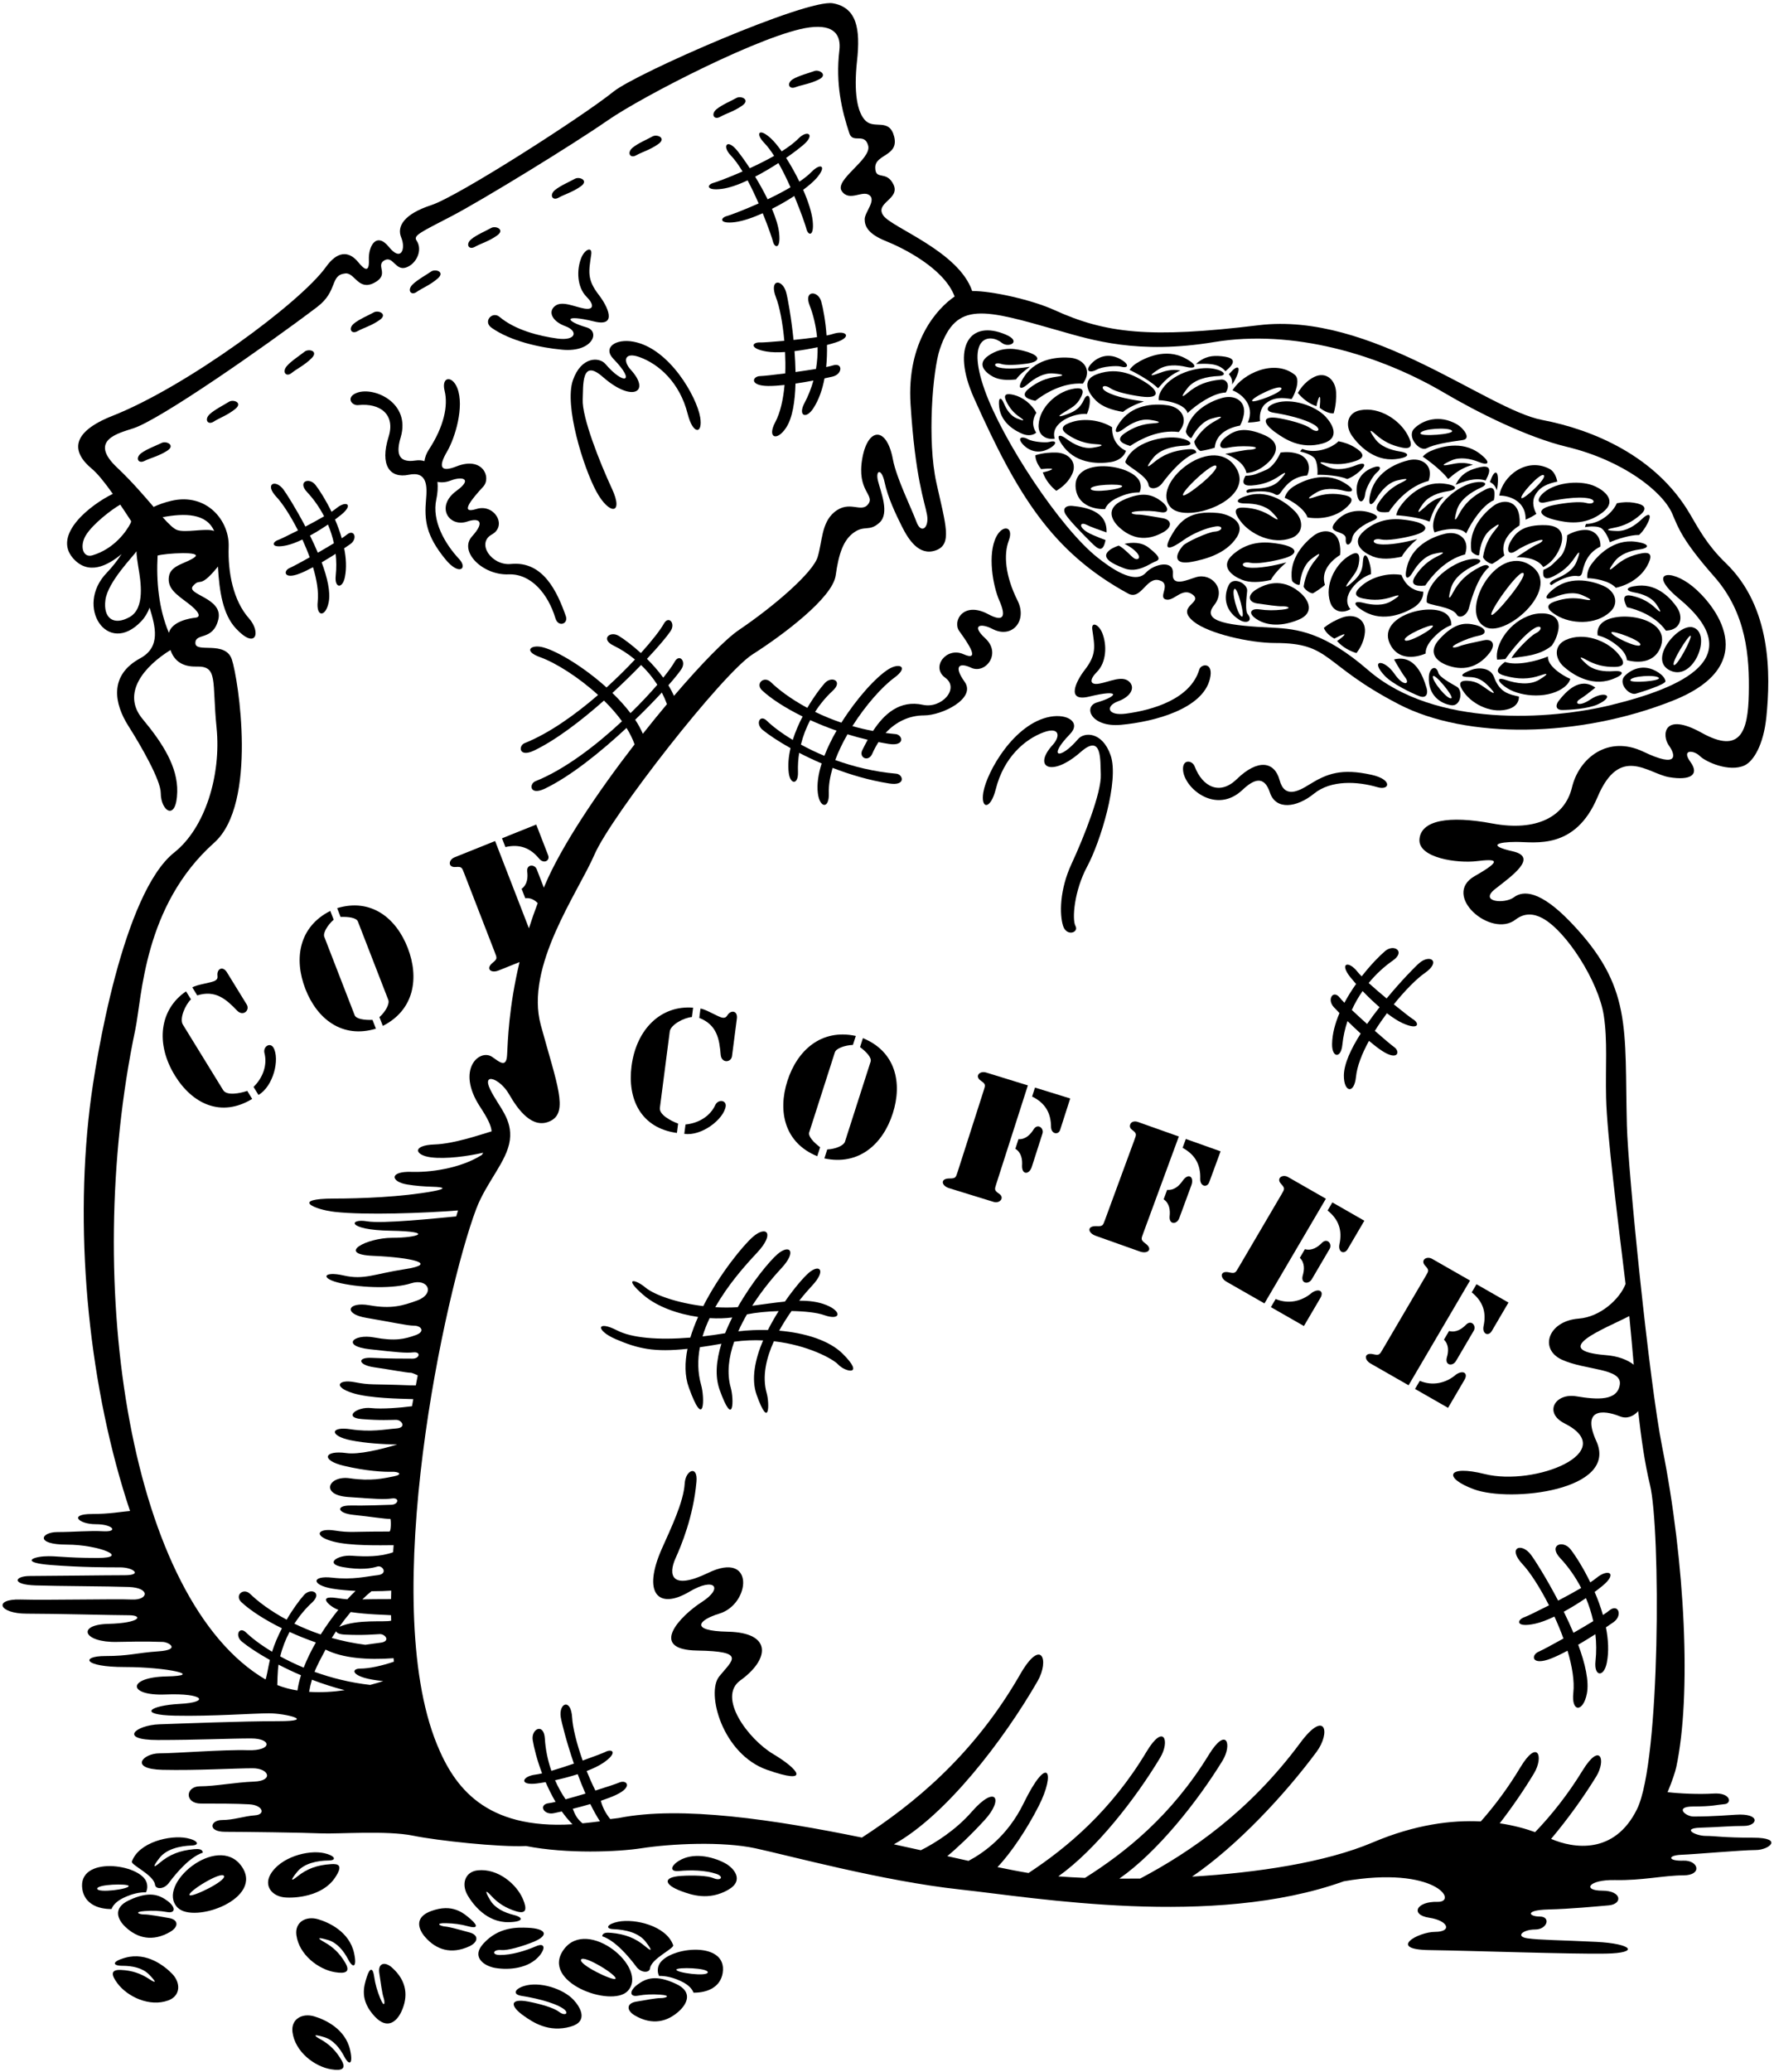 <?xml version="1.0" encoding="UTF-8"?>
<svg xmlns="http://www.w3.org/2000/svg" xmlns:xlink="http://www.w3.org/1999/xlink" width="460pt" height="537pt" viewBox="0 0 460 537" version="1.1">
<g id="surface1">
<path style=" stroke:none;fill-rule:nonzero;fill:rgb(0%,0%,0%);fill-opacity:1;" d="M 81.164 146.984 C 82.133 150.219 82.66 153.336 82.387 155.848 C 81.93 159.992 84.461 159.961 85.23 156.051 C 85.75 153.426 84.879 149.672 83.41 145.727 C 84.672 144.988 85.914 144.227 87.031 143.512 C 87.238 145.34 87.266 147.227 87.055 149.156 C 86.691 152.477 88.816 152.652 89.434 149.523 C 89.898 147.172 89.75 144.621 89.246 142.074 C 89.906 141.637 90.449 141.266 90.824 141.004 C 92.855 139.578 91.84 136.938 89.91 138.562 C 89.641 138.789 89.188 139.105 88.621 139.48 C 88.141 137.805 87.539 136.172 86.871 134.625 C 87.465 134.188 88.008 133.766 88.484 133.379 C 91.84 130.633 89.707 129.617 87.164 131.75 C 86.871 131.996 86.453 132.289 85.961 132.613 C 84.492 129.586 82.906 127.09 81.828 125.691 C 80.203 123.578 77.031 124.758 79.633 127.523 C 81.258 129.25 82.785 131.375 84.039 133.789 C 82.59 134.637 80.871 135.57 79.191 136.449 C 76.668 131.637 74.172 127.723 73.438 126.77 C 71.406 124.125 68.457 125.348 71.711 128.801 C 73.254 130.445 75.34 133.656 77.266 137.445 C 74.73 138.738 72.617 139.75 72.219 139.883 C 70.387 140.492 70.184 142.223 74.352 141.309 C 75.547 141.047 76.945 140.504 78.406 139.805 C 79.094 141.309 79.742 142.859 80.309 144.418 C 77.934 145.746 75.855 146.859 75.066 147.203 C 73.438 147.914 73.539 150.254 77.707 148.629 C 78.73 148.227 79.922 147.648 81.164 146.984 Z M 85.039 135.922 C 85.684 137.449 86.207 139.07 86.582 140.766 C 85.324 141.531 83.875 142.387 82.414 143.223 C 81.785 141.73 81.094 140.234 80.379 138.789 C 81.98 137.91 83.586 136.91 85.039 135.922 "/>
<path style=" stroke:none;fill-rule:nonzero;fill:rgb(0%,0%,0%);fill-opacity:1;" d="M 209.918 79.078 C 210.875 81.531 211.566 84.352 211.859 87.359 C 210.016 87.629 207.859 87.879 205.766 88.09 C 205.16 82.09 204.211 77.023 203.848 75.738 C 202.848 72.176 199.309 72.211 201.227 77.117 C 202.137 79.449 202.957 83.621 203.371 88.316 C 200.223 88.602 197.629 88.77 197.164 88.742 C 195.023 88.609 194.102 90.309 198.773 91.09 C 200.109 91.316 201.773 91.336 203.566 91.219 C 203.656 93.055 203.68 94.918 203.617 96.758 C 200.621 97.145 198.02 97.43 197.062 97.457 C 195.094 97.52 194.23 99.969 199.195 100.02 C 200.418 100.031 201.883 99.93 203.434 99.758 C 203.098 103.488 202.348 106.914 201.027 109.391 C 198.84 113.473 201.461 114.484 203.871 110.777 C 205.492 108.285 206.148 104.062 206.273 99.391 C 207.875 99.156 209.469 98.883 210.918 98.609 C 210.371 100.574 209.621 102.531 208.605 104.434 C 206.855 107.699 208.973 108.762 210.902 105.797 C 212.355 103.566 213.258 100.875 213.797 98.047 C 214.656 97.867 215.367 97.711 215.859 97.594 C 218.547 96.969 218.594 93.828 215.93 94.703 C 215.559 94.824 214.961 94.965 214.227 95.113 C 214.422 93.191 214.477 91.258 214.434 89.391 C 215.223 89.184 215.961 88.977 216.609 88.773 C 221.199 87.336 219.422 85.402 215.922 86.551 C 215.52 86.684 214.969 86.812 214.324 86.941 C 214.066 83.215 213.465 79.988 212.938 78.102 C 212.137 75.254 208.383 75.152 209.918 79.078 Z M 211.59 95.598 C 209.977 95.863 208.133 96.145 206.281 96.402 C 206.25 94.602 206.156 92.777 206.02 90.992 C 208.035 90.75 210.102 90.387 212.008 89.969 C 212.035 91.809 211.906 93.695 211.59 95.598 "/>
<path style=" stroke:none;fill-rule:nonzero;fill:rgb(0%,0%,0%);fill-opacity:1;" d="M 359.551 258.73 C 357.93 257.387 356.277 255.977 354.898 254.723 C 356.816 252.391 358.965 250.434 361.129 248.934 C 364.594 246.531 361.422 244.52 359.168 246.441 C 357.676 247.711 355.379 250.055 353.086 253.004 C 352.621 252.535 352.238 252.121 351.977 251.789 C 349.711 248.883 347.16 249.492 350.168 253.25 C 350.594 253.781 351.09 254.363 351.629 254.977 C 350.551 256.5 349.52 258.137 348.609 259.844 C 348.082 259.309 347.664 258.855 347.426 258.551 C 345.703 256.34 343.988 258.973 345.867 260.988 C 346.215 261.359 346.719 261.887 347.332 262.516 C 346.199 265.164 345.449 267.902 345.41 270.559 C 345.359 274.098 347.707 274.398 348.078 270.711 C 348.297 268.562 348.762 266.523 349.406 264.59 C 350.457 265.621 351.629 266.738 352.828 267.824 C 350.32 271.773 348.512 275.645 348.469 278.613 C 348.402 283.039 351.141 283.66 351.605 279.051 C 351.887 276.262 353.176 273 354.977 269.715 C 356.172 270.723 357.328 271.625 358.348 272.293 C 362.5 275.023 363.148 272.508 361.547 271.359 C 360.77 270.801 358.77 269.113 356.496 267.125 C 357.473 265.562 358.531 264.027 359.629 262.555 C 361.055 263.648 362.445 264.559 363.68 265.121 C 367.996 267.074 368.172 265.152 366.328 264.066 C 365.926 263.832 363.863 262.242 361.41 260.254 C 364.371 256.586 367.379 253.578 369.438 252.152 C 373.766 249.152 370.848 247.145 368.031 249.547 C 367.012 250.41 363.398 254.086 359.551 258.73 Z M 354.484 265.34 C 353.094 264.094 351.719 262.836 350.531 261.711 C 351.324 259.957 352.27 258.32 353.32 256.809 C 354.672 258.215 356.184 259.672 357.719 260.996 C 356.609 262.402 355.516 263.863 354.484 265.34 "/>
<path style=" stroke:none;fill-rule:nonzero;fill:rgb(0%,0%,0%);fill-opacity:1;" d="M 417.23 417.367 C 416.902 417.645 416.344 418.035 415.648 418.496 C 415.055 416.434 414.312 414.418 413.492 412.516 C 414.219 411.977 414.895 411.457 415.48 410.977 C 419.613 407.594 416.98 406.344 413.852 408.973 C 413.492 409.273 412.977 409.637 412.367 410.035 C 410.559 406.305 408.605 403.234 407.277 401.508 C 405.273 398.902 401.367 400.355 404.57 403.762 C 406.574 405.891 408.453 408.512 410.004 411.484 C 408.215 412.527 406.098 413.68 404.027 414.766 C 400.922 408.832 397.844 404.012 396.938 402.836 C 394.434 399.578 390.801 401.082 394.809 405.34 C 396.715 407.363 399.285 411.32 401.656 415.988 C 398.531 417.582 395.926 418.832 395.438 418.992 C 393.184 419.746 392.93 421.875 398.066 420.746 C 399.539 420.426 401.258 419.758 403.059 418.895 C 403.91 420.746 404.707 422.66 405.402 424.582 C 402.48 426.219 399.914 427.59 398.945 428.012 C 396.938 428.891 397.066 431.77 402.199 429.766 C 403.461 429.273 404.926 428.562 406.457 427.742 C 407.652 431.727 408.301 435.566 407.965 438.66 C 407.402 443.773 410.52 443.73 411.469 438.91 C 412.109 435.676 411.035 431.055 409.227 426.191 C 410.777 425.285 412.309 424.344 413.688 423.465 C 413.941 425.715 413.977 428.039 413.719 430.422 C 413.27 434.508 415.887 434.727 416.648 430.871 C 417.219 427.973 417.035 424.828 416.418 421.691 C 417.23 421.152 417.898 420.695 418.359 420.371 C 420.863 418.617 419.613 415.363 417.23 417.367 Z M 408 423.109 C 407.223 421.27 406.371 419.43 405.492 417.645 C 407.465 416.562 409.445 415.332 411.234 414.113 C 412.027 415.996 412.672 417.992 413.133 420.082 C 411.586 421.027 409.797 422.078 408 423.109 "/>
<path style=" stroke:none;fill-rule:nonzero;fill:rgb(0%,0%,0%);fill-opacity:1;" d="M 187.148 48.949 C 189.086 48.703 191.422 47.879 193.855 46.746 C 194.887 48.676 195.852 50.738 196.715 52.719 C 192.543 54.578 189.051 55.844 188.59 55.953 C 186.711 56.398 186.355 58.102 190.59 57.559 C 192.594 57.301 195.137 56.438 197.777 55.258 C 199.297 59.004 200.297 62.008 200.387 62.43 C 200.785 64.316 202.48 64.715 202.039 60.469 C 201.852 58.633 201.152 56.43 200.172 54.117 C 202.184 53.102 204.172 51.953 205.957 50.789 C 207.762 55.098 208.977 58.73 209.074 59.203 C 209.477 61.09 211.172 61.484 210.73 57.238 C 210.504 55.031 209.555 52.148 208.262 49.191 C 209.688 48.137 210.883 47.117 211.668 46.227 C 214.535 42.977 212.82 42.121 210.492 44.488 C 209.648 45.352 208.547 46.223 207.289 47.074 C 206.238 44.906 205.039 42.781 203.844 40.918 C 205.555 39.734 207.066 38.59 208.227 37.617 C 211.551 34.836 209.379 33.516 207.051 35.883 C 205.957 36.996 204.434 38.129 202.695 39.219 C 201.715 37.832 200.762 36.672 199.922 35.891 C 196.742 32.941 195.848 34.637 198.156 37.02 C 199.02 37.91 199.887 39.074 200.73 40.395 C 198.699 41.547 196.508 42.633 194.426 43.59 C 193.285 41.848 192.176 40.305 191.23 39.117 C 188.531 35.727 187.156 37.867 189.469 40.25 C 190.504 41.32 191.543 42.777 192.543 44.434 C 188.703 46.117 185.578 47.242 185.145 47.344 C 183.27 47.793 182.914 49.496 187.148 48.949 Z M 201.848 42.25 C 202.969 44.223 204.031 46.402 204.98 48.531 C 203.102 49.641 201.047 50.695 199.043 51.648 C 198.07 49.652 196.953 47.652 195.809 45.781 C 197.863 44.719 199.93 43.492 201.848 42.25 "/>
<path style=" stroke:none;fill-rule:nonzero;fill:rgb(0%,0%,0%);fill-opacity:1;" d="M 292.531 153.812 C 295.887 155.641 297.207 149.441 300.562 150.355 C 303.918 151.27 300.156 154.727 302.289 155.336 C 304.426 155.945 306.559 151.98 309.305 154.117 C 312.051 156.254 304.551 157.113 309.609 161.133 C 313.434 164.168 324.035 166.621 330.656 166.621 C 345.305 166.621 342.645 172.078 362.68 182.48 C 380.312 191.637 409.539 191.188 433.746 181.566 C 457.535 172.113 444.293 156.348 438.93 151.98 C 432.934 147.102 427.137 148.32 435.27 155.031 C 453.922 170.422 436.246 178.156 417.785 182.688 C 402.258 186.492 372.172 188.703 354.75 173.637 C 343.465 163.879 336.449 162.961 330.047 162.656 C 318.992 162.133 311.312 161.219 314.797 156.863 C 318.117 152.707 314.184 148.41 310.219 149.543 C 308.086 150.152 303.816 152.285 304.121 148.629 C 304.426 144.969 299.219 146.102 297.105 148.426 C 294.129 151.691 287.691 146.926 284.59 144.477 C 274.918 136.84 259.973 114.168 255.32 101.047 C 250.266 86.789 256.848 86.414 259.785 88.844 C 261.496 90.262 265.078 88.543 260.809 86.711 C 251.535 82.738 246.551 89.723 252.574 103.184 C 263.828 128.316 272.805 143.055 292.531 153.812 "/>
<path style=" stroke:none;fill-rule:nonzero;fill:rgb(0%,0%,0%);fill-opacity:1;" d="M 284.449 182.023 C 280.789 183.094 282.891 188.539 290.699 187.82 C 299.551 187.004 311.867 183.629 313.727 175.926 C 314.797 171.504 311.441 171.961 310.984 173.484 C 308.691 181.121 299.039 183.969 291.996 184.922 C 287.074 185.59 286.582 182.938 289.938 181.719 C 293.293 180.5 294.512 178.059 292.684 176.535 C 290.852 175.012 287.648 176.688 285.059 177.145 C 282.465 177.602 282.465 176.078 284.449 174.094 C 286.895 171.648 287.086 167.188 285.82 164.031 C 284.906 161.742 282.922 160.98 283.227 163.113 C 283.855 167.52 284.41 169.566 281.246 173.637 C 279.109 176.383 276.215 182.023 282.465 180.5 C 290.645 178.504 290.004 180.402 284.449 182.023 "/>
<path style=" stroke:none;fill-rule:nonzero;fill:rgb(0%,0%,0%);fill-opacity:1;" d="M 287.977 195.699 C 285.809 189.508 281.121 189.672 279.555 191.504 C 274.832 197.039 271.492 196.352 277.449 190.227 C 280.352 187.238 276.891 184.867 272.246 185.738 C 262.914 187.488 255.859 200.047 254.977 205.328 C 254.246 209.691 256.828 209.969 258.211 204.477 C 260.281 196.258 265.75 191.508 270.73 189.719 C 274.691 188.297 275.043 190.75 272.961 193.031 C 267.707 198.781 272.586 201.578 280.23 194.863 C 285.848 189.93 285.266 197.102 285.441 200.684 C 285.664 205.309 280.992 217.105 277.855 223.844 C 274.715 230.586 274.738 236.93 275.637 239.863 C 276.539 242.797 279.824 241.648 278.871 239.941 C 277.922 238.234 278.551 230.766 281.914 224.523 C 285.277 218.285 290.277 202.27 287.977 195.699 "/>
<path style=" stroke:none;fill-rule:nonzero;fill:rgb(0%,0%,0%);fill-opacity:1;" d="M 146.602 84.527 C 149.953 85.746 149.461 88.395 144.539 87.73 C 139.68 87.07 133.574 85.512 129.508 82.098 C 127.68 80.562 125.133 83.293 127.48 84.945 C 132.332 88.363 139.871 90.078 145.836 90.625 C 153.645 91.344 155.75 85.898 152.09 84.832 C 146.531 83.211 145.891 81.312 154.07 83.305 C 160.324 84.832 157.426 79.188 155.293 76.445 C 152.129 72.371 152.68 70.324 153.309 65.922 C 153.613 63.785 151.633 64.547 150.719 66.836 C 149.453 69.996 149.641 74.453 152.09 76.902 C 154.07 78.883 154.07 80.41 151.48 79.949 C 148.887 79.492 145.684 77.816 143.855 79.34 C 142.023 80.867 143.246 83.305 146.602 84.527 "/>
<path style=" stroke:none;fill-rule:nonzero;fill:rgb(0%,0%,0%);fill-opacity:1;" d="M 156.98 94.312 C 155.418 92.477 150.73 92.312 148.562 98.504 C 146.258 105.074 151.258 121.09 154.621 127.332 C 157.984 133.57 161.82 133.395 158.684 126.652 C 155.547 119.91 150.871 108.117 151.098 103.492 C 151.27 99.906 150.688 92.734 156.309 97.672 C 163.953 104.387 168.832 101.59 163.578 95.836 C 161.496 93.559 161.848 91.105 165.805 92.527 C 170.789 94.312 176.258 99.062 178.324 107.285 C 179.711 112.773 182.289 112.496 181.562 108.137 C 180.676 102.852 173.621 90.297 164.293 88.547 C 159.648 87.676 156.184 90.047 159.09 93.031 C 165.047 99.16 161.703 99.848 156.98 94.312 "/>
<path style=" stroke:none;fill-rule:nonzero;fill:rgb(0%,0%,0%);fill-opacity:1;" d="M 250.137 176.688 C 247.086 172.418 248.914 171.656 251.812 173.027 C 255.477 174.762 259.805 169.387 255.473 165.402 C 251.66 161.895 254.406 161.438 257.305 162.961 C 262.406 165.648 266.48 160.887 263.859 155.641 C 260.656 149.238 260.199 143.746 261.574 140.086 C 262.945 136.426 260.047 135.816 258.371 139.02 C 255.992 143.562 257.453 151.828 259.133 155.641 C 260.809 159.453 260.504 161.438 256.234 159.148 C 249.785 155.695 246.879 160.98 248.762 163.57 C 251.203 166.926 254.254 171.504 249.828 169.52 C 245.406 167.535 241.289 172.875 245.102 175.621 C 248.914 178.363 244.188 183.703 239.309 182.637 C 233.312 181.324 229.27 184.988 226.371 189.414 C 224.512 189.066 222.73 188.641 221.031 188.156 C 224.488 182.695 228.738 177.938 231.938 175.586 C 235.766 172.773 233.184 171.648 230.363 173.43 C 227.102 175.488 222.125 180.977 218.172 187.266 C 215.691 186.422 213.414 185.469 211.355 184.465 C 212.715 182.352 214.281 180.508 215.906 179.016 C 218.703 176.449 215.625 175.039 213.848 177.031 C 212.699 178.316 210.992 180.613 209.34 183.43 C 205.012 181.102 201.805 178.633 199.906 176.781 C 198.102 175.016 195.781 177.168 197.59 178.871 C 199.773 180.93 203.457 183.371 208.117 185.664 C 207.129 187.57 206.227 189.629 205.562 191.734 C 202.562 189.926 200.262 188.156 198.84 186.766 C 197.031 185 195.824 187.562 197.746 189.133 C 199.305 190.402 201.812 192.094 204.984 193.867 C 204.484 196.027 204.27 198.191 204.52 200.238 C 204.902 203.406 207.035 203.387 206.918 200.051 C 206.855 198.34 206.973 196.68 207.23 195.078 C 209.023 196.008 210.973 196.941 213.059 197.832 C 212.188 200.582 211.781 203.215 212.066 205.523 C 212.547 209.48 215.066 209.699 214.918 205.527 C 214.844 203.477 215.219 201.258 215.898 198.98 C 220.422 200.727 225.422 202.215 230.598 203.027 C 235.016 203.723 234.18 200.645 232.41 200.488 C 226.602 199.977 221.262 198.641 216.578 196.945 C 217.41 194.711 218.504 192.457 219.758 190.273 C 221.457 190.797 223.207 191.277 224.996 191.695 C 224.496 192.602 224.027 193.504 223.602 194.379 C 222.633 196.352 225.203 197.57 226.191 195.293 C 226.656 194.219 227.195 193.223 227.797 192.297 C 228.672 192.469 229.551 192.629 230.438 192.766 C 234.859 193.461 234.023 190.383 232.254 190.227 C 231.363 190.148 230.496 190.043 229.633 189.93 C 232.301 187.047 235.754 185.379 239.613 185.379 C 244.34 185.379 253.184 180.957 250.137 176.688 Z M 213.762 195.855 C 211.539 194.934 209.508 193.945 207.676 192.941 C 208.234 190.676 209.066 188.547 210.094 186.602 C 212.215 187.566 214.504 188.492 216.922 189.336 C 215.684 191.484 214.602 193.691 213.762 195.855 "/>
<path style=" stroke:none;fill-rule:nonzero;fill:rgb(0%,0%,0%);fill-opacity:1;" d="M 322.191 204.672 C 324.938 202.078 327.758 200.707 329.281 205.355 C 330.809 210.008 336.246 209.297 340.719 205.66 C 345.133 202.078 351.977 202.457 357.191 203.984 C 360.391 204.922 361.156 202.004 355.664 200.781 C 347.848 199.047 344.105 200.434 339.5 203.297 C 336.68 205.051 333.094 206.957 331.801 202.156 C 330.504 197.352 326.234 196.512 320.664 201.926 C 316.352 206.121 311.836 204.008 309.762 198.57 C 309.152 196.969 306.406 196.59 306.789 199.789 C 307.344 204.465 315.406 211.078 322.191 204.672 "/>
<path style=" stroke:none;fill-rule:nonzero;fill:rgb(0%,0%,0%);fill-opacity:1;" d="M 92.855 104.973 C 98.641 104.371 102.566 107.449 100.762 113.191 C 98.438 120.602 101.113 124.035 105.984 123.027 C 110.855 122.02 110.77 126.078 110.477 129.387 C 109.996 134.789 110.441 138.754 115.516 144.949 C 119.078 149.301 121.34 147.305 119.062 144.867 C 115.348 140.902 111.926 134.965 113.137 129.41 C 113.484 127.812 113.578 126.254 113.438 124.855 C 114.438 125.082 115.605 125.008 116.883 124.516 C 119.938 123.336 122.609 124.109 118.414 127.152 C 112.801 131.223 116.406 136.758 121.168 135.148 C 124.203 134.121 125.934 135.094 122.41 138.98 C 118.883 142.867 125.121 149.098 131.852 148.836 C 137.691 148.605 142.113 153.871 144.031 160.234 C 144.746 162.613 147.445 161.703 146.711 159.629 C 144.477 153.289 140.816 145.312 132.473 146.145 C 127.504 146.637 123.426 140.785 127.531 138.504 C 131.637 136.219 128.164 130.441 123.543 131.895 C 118.922 133.352 122.48 129.16 125.293 126.113 C 127.469 123.754 125.191 118.168 118.383 120.852 C 113.879 122.629 113.805 120.625 115.914 117.031 C 118.02 113.441 120.434 105.398 118.598 100.609 C 117.305 97.234 114.355 97.504 115.293 101.301 C 116.23 105.094 115.141 110.496 111.219 116.484 C 110.551 117.5 110.188 118.523 110.055 119.496 C 109.375 119.27 108.594 119.203 107.711 119.34 C 102.871 120.074 102.824 116.938 103.902 113.316 C 106.562 104.375 97.027 100.156 92.602 101.766 C 89.574 102.871 91.148 105.148 92.855 104.973 "/>
<path style=" stroke:none;fill-rule:nonzero;fill:rgb(0%,0%,0%);fill-opacity:1;" d="M 200.523 454.543 C 194.016 450.68 185.902 439.789 191.98 435.43 C 199.488 430.047 200.402 423.055 188.73 422.82 C 178.562 422.617 181.246 419.719 186.492 418.145 C 194.625 415.707 195.844 401.676 183.645 407.57 C 173.996 412.234 173.215 408.082 175.184 403.746 C 176.629 400.555 179.77 393.051 180.594 383.984 C 181.004 379.512 177.746 380.938 177.547 384.391 C 177.262 389.246 173.949 396.062 171.641 401.266 C 166.434 412.992 170.777 417.195 178.766 412.453 C 185.273 408.59 187.711 411.438 182.02 415.098 C 176.324 418.758 167.988 427.5 180.797 427.703 C 193.609 427.906 189.949 430.145 186.492 434.41 C 183.035 438.684 187.305 454.543 198.895 458.609 C 210.484 462.676 207.027 458.406 200.523 454.543 "/>
<path style=" stroke:none;fill-rule:nonzero;fill:rgb(0%,0%,0%);fill-opacity:1;" d="M 202.047 344.816 C 203.047 342.996 204.148 341.277 205.246 339.723 C 208.707 339.785 211.871 340.129 213.688 340.777 C 217.957 342.301 218.465 339.895 214.297 338.184 C 212.168 337.312 209.781 337.031 207.238 337.055 C 208.539 335.402 209.715 334.074 210.535 333.199 C 214.367 329.125 212.512 327.395 209.672 329.863 C 208.41 330.965 206.008 333.707 203.531 337.273 C 200.797 337.539 197.938 337.992 195.047 338.355 C 197.82 334.031 200.848 330.52 202.527 328.727 C 206.785 324.199 204.727 322.277 201.566 325.02 C 199.57 326.758 195 332.203 191.297 338.727 C 189.359 338.855 187.402 338.848 185.477 338.73 C 188.793 332.852 193.27 327.844 196.305 324.613 C 201.031 319.578 198.742 317.445 195.234 320.496 C 192.742 322.664 186.645 330.027 182.355 338.449 C 175.598 337.621 169.691 335.578 167.328 333.609 C 164.582 331.32 161.531 331.016 166.871 335.594 C 170.426 338.641 175.809 340.508 181.016 341.258 C 180.227 343.027 179.539 344.824 179.004 346.609 C 170.645 347.289 163.84 346.711 160.008 344.742 C 154.672 341.996 154.363 344.742 159.703 347.031 C 165.402 349.473 169.578 350.457 178.27 349.516 C 177.547 353.074 177.523 356.516 178.613 359.535 C 182.73 370.973 182.73 362.129 181.816 358.926 C 180.875 355.633 180.871 352.324 181.48 349.105 C 183.176 348.863 185.027 348.566 187.062 348.203 C 185.746 352.434 185.332 356.613 186.609 360.156 C 190.312 370.449 190.312 362.488 189.492 359.609 C 188.402 355.801 188.973 351.668 190.367 347.672 C 192.984 347.312 195.496 347.223 197.867 347.336 C 195.781 352.246 194.719 357.352 196.207 361.488 C 199.543 370.754 199.543 363.586 198.801 360.992 C 197.574 356.699 198.68 351.949 200.672 347.555 C 209.617 348.574 216.051 352.184 217.348 353.586 C 219.18 355.57 224.363 356.637 218.566 350.844 C 215.059 347.332 208.805 345.398 202.047 344.816 Z M 188.027 345.48 C 186.02 345.812 184.059 346.09 182.164 346.305 C 182.652 344.688 183.281 343.102 184.008 341.562 C 186.109 341.691 188.105 341.633 189.871 341.387 C 189.195 342.73 188.57 344.102 188.027 345.48 Z M 199.121 344.645 C 196.543 344.574 193.941 344.691 191.434 344.988 C 192.105 343.473 192.871 341.996 193.688 340.582 C 195.988 340.117 198.926 339.832 201.902 339.742 C 200.926 341.289 199.977 342.941 199.121 344.645 "/>
<path style=" stroke:none;fill-rule:nonzero;fill:rgb(0%,0%,0%);fill-opacity:1;" d="M 185.5 286.285 C 184.164 289.262 181.121 291.062 177.754 291.387 L 177.438 293.805 C 181.844 294.492 187.645 290.094 188.172 286.684 C 188.383 285.055 186.266 284.785 185.5 286.285 "/>
<path style=" stroke:none;fill-rule:nonzero;fill:rgb(0%,0%,0%);fill-opacity:1;" d="M 175.523 293.578 L 175.836 291.16 C 173.855 290.418 170.883 288.82 171.109 287.07 L 173.668 267.293 C 173.895 265.539 177.312 263.719 179.41 263.539 L 179.723 261.121 C 171.426 260.438 165.004 266.629 163.758 276.266 C 162.652 284.82 166.18 292.309 175.523 293.578 "/>
<path style=" stroke:none;fill-rule:nonzero;fill:rgb(0%,0%,0%);fill-opacity:1;" d="M 186.875 273.316 C 187.062 275.566 189.59 275.395 189.812 273.66 L 191.066 263.98 C 191.34 261.863 189.543 261.629 188.633 263.059 C 188.309 263.57 188.02 263.793 187.383 263.719 C 186.273 263.586 183.207 261.574 181.637 261.348 L 181.324 263.766 C 185.902 265.574 186.535 269.199 186.875 273.316 "/>
<path style=" stroke:none;fill-rule:nonzero;fill:rgb(0%,0%,0%);fill-opacity:1;" d="M 216.484 272.68 C 216.805 271.676 219.02 270.855 221.164 270.766 L 221.91 268.441 C 212.98 266.527 206.73 272.129 204.172 280.102 C 201.617 288.07 203.477 296.172 211.914 299.609 L 212.66 297.285 C 210.953 296.012 209.508 294.43 209.828 293.43 L 216.484 272.68 "/>
<path style=" stroke:none;fill-rule:nonzero;fill:rgb(0%,0%,0%);fill-opacity:1;" d="M 223.754 269.012 L 223.008 271.336 C 224.715 272.609 226.07 274.094 225.75 275.098 L 219.098 295.848 C 218.777 296.848 216.648 297.766 214.504 297.855 L 213.762 300.176 C 222.688 302.094 228.941 296.492 231.496 288.52 C 234.055 280.547 232.195 272.449 223.754 269.012 "/>
<path style=" stroke:none;fill-rule:nonzero;fill:rgb(0%,0%,0%);fill-opacity:1;" d="M 267.625 284.148 C 271.051 285.82 272.512 288.426 272.535 291.996 C 272.57 293.895 274.445 294.18 274.898 292.77 L 277.508 284.641 L 268.371 281.824 L 267.625 284.148 "/>
<path style=" stroke:none;fill-rule:nonzero;fill:rgb(0%,0%,0%);fill-opacity:1;" d="M 268.078 292.562 C 267.223 293.969 265.941 295.293 264.078 295.203 L 263.285 297.688 C 264.863 298.656 265.141 300.461 265.02 302.098 C 264.977 304.527 266.902 304.375 267.539 302.387 L 270.312 293.734 C 270.754 292.367 269.125 291.031 268.078 292.562 "/>
<path style=" stroke:none;fill-rule:nonzero;fill:rgb(0%,0%,0%);fill-opacity:1;" d="M 259.059 309.324 C 257.766 308.441 257.883 308.215 258.355 306.734 L 266.527 281.254 L 255.711 277.922 C 254.012 277.398 252.641 278.902 254.352 280.059 C 255.645 280.938 255.527 281.168 255.051 282.648 L 248.32 303.641 C 247.844 305.121 247.809 305.375 246.234 305.375 C 243.727 305.359 244.082 307.266 246.105 307.887 L 257.695 311.461 C 259.188 311.922 260.625 310.383 259.059 309.324 "/>
<path style=" stroke:none;fill-rule:nonzero;fill:rgb(0%,0%,0%);fill-opacity:1;" d="M 306.645 297.434 C 309.996 299.246 311.344 301.914 311.219 305.484 C 311.172 307.469 313.004 307.828 313.547 306.355 L 316.496 298.34 L 307.488 295.141 L 306.645 297.434 "/>
<path style=" stroke:none;fill-rule:nonzero;fill:rgb(0%,0%,0%);fill-opacity:1;" d="M 295.004 290.711 C 294.844 290.652 293.48 290.258 293.059 291.402 C 292.855 291.953 293.09 292.438 293.559 292.781 C 294.812 293.719 294.684 293.941 294.145 295.402 L 286.531 316.09 C 285.996 317.551 285.949 317.805 284.375 317.734 C 281.758 317.605 282.035 319.492 284.137 320.238 L 295.57 324.301 C 297.605 325.023 299.051 323.727 297.02 322.227 C 295.766 321.289 295.891 321.066 296.43 319.605 L 305.672 294.496 L 295.004 290.711 "/>
<path style=" stroke:none;fill-rule:nonzero;fill:rgb(0%,0%,0%);fill-opacity:1;" d="M 306.742 305.859 C 305.824 307.23 304.492 308.496 302.637 308.328 L 301.734 310.777 C 303.27 311.812 303.473 313.625 303.281 315.254 C 303.152 317.41 305.172 317.324 305.785 315.652 L 308.926 307.125 C 309.672 305.09 308.297 303.781 306.742 305.859 "/>
<path style=" stroke:none;fill-rule:nonzero;fill:rgb(0%,0%,0%);fill-opacity:1;" d="M 344.246 313.68 C 347.223 316.062 348.074 318.926 347.316 322.418 C 346.891 324.492 348.582 325.172 349.453 323.688 L 353.777 316.324 L 345.48 311.578 L 344.246 313.68 "/>
<path style=" stroke:none;fill-rule:nonzero;fill:rgb(0%,0%,0%);fill-opacity:1;" d="M 334.59 305.348 L 333.98 305 C 332.531 304.172 330.836 305.355 332.188 306.785 C 333.258 307.93 333.09 308.125 332.305 309.469 L 321.141 328.477 C 320.352 329.82 320.262 330.059 318.727 329.715 C 316.348 329.164 316.242 331.102 318.051 332.137 L 327.871 337.754 L 343.805 310.621 L 334.59 305.348 "/>
<path style=" stroke:none;fill-rule:nonzero;fill:rgb(0%,0%,0%);fill-opacity:1;" d="M 342.844 321.992 C 341.699 323.18 340.164 324.188 338.363 323.695 L 337.047 325.941 C 338.371 327.234 338.25 329.055 337.773 330.625 C 337.285 332.637 339.312 332.922 340.168 331.461 L 344.77 323.625 C 345.496 322.387 344.211 320.719 342.844 321.992 "/>
<path style=" stroke:none;fill-rule:nonzero;fill:rgb(0%,0%,0%);fill-opacity:1;" d="M 340.195 334.969 C 337.488 337.293 334.008 337.969 330.781 336.609 L 329.547 338.715 L 338.105 343.609 L 342.367 336.352 C 343.398 334.59 342.004 333.738 340.195 334.969 "/>
<path style=" stroke:none;fill-rule:nonzero;fill:rgb(0%,0%,0%);fill-opacity:1;" d="M 375.738 344.898 L 374.418 347.148 C 375.746 348.441 375.621 350.262 375.148 351.832 C 374.66 353.84 376.684 354.129 377.543 352.664 L 382.145 344.828 C 382.871 343.594 381.586 341.926 380.219 343.195 C 379.074 344.383 377.535 345.395 375.738 344.898 "/>
<path style=" stroke:none;fill-rule:nonzero;fill:rgb(0%,0%,0%);fill-opacity:1;" d="M 384.691 343.621 C 384.266 345.699 385.957 346.375 386.828 344.895 L 391.152 337.527 L 382.855 332.781 L 381.617 334.887 C 384.594 337.27 385.449 340.133 384.691 343.621 "/>
<path style=" stroke:none;fill-rule:nonzero;fill:rgb(0%,0%,0%);fill-opacity:1;" d="M 371.965 326.555 L 371.355 326.207 C 369.906 325.379 368.211 326.559 369.562 327.992 C 370.629 329.137 370.465 329.332 369.676 330.676 L 358.516 349.684 C 357.727 351.027 357.637 351.266 356.102 350.918 C 353.723 350.367 353.613 352.309 355.422 353.344 L 365.246 358.961 L 381.18 331.824 L 371.965 326.555 "/>
<path style=" stroke:none;fill-rule:nonzero;fill:rgb(0%,0%,0%);fill-opacity:1;" d="M 377.57 356.172 C 374.863 358.5 371.383 359.176 368.156 357.812 L 366.922 359.918 L 375.48 364.812 L 379.738 357.559 C 380.773 355.797 379.375 354.941 377.57 356.172 "/>
<path style=" stroke:none;fill-rule:nonzero;fill:rgb(0%,0%,0%);fill-opacity:1;" d="M 68.559 272.816 C 69.391 275.969 68.16 279.285 65.742 281.656 L 67.023 283.734 C 70.879 281.496 72.621 274.43 70.887 271.445 C 70.023 270.047 68.211 271.172 68.559 272.816 "/>
<path style=" stroke:none;fill-rule:nonzero;fill:rgb(0%,0%,0%);fill-opacity:1;" d="M 61.469 261.867 C 63.031 263.504 64.887 261.777 63.969 260.289 L 58.855 251.977 C 57.734 250.156 56.191 251.105 56.387 252.789 C 56.457 253.395 56.371 253.746 55.828 254.09 C 54.883 254.684 51.23 255.047 49.867 255.859 L 51.148 257.938 C 55.844 256.461 58.617 258.887 61.469 261.867 "/>
<path style=" stroke:none;fill-rule:nonzero;fill:rgb(0%,0%,0%);fill-opacity:1;" d="M 57.863 282.477 L 47.414 265.496 C 46.488 263.992 47.996 260.422 49.516 258.965 L 48.238 256.887 C 41.359 261.578 40.262 270.43 45.355 278.703 C 49.875 286.051 57.328 289.652 65.391 284.762 L 64.113 282.684 C 62.105 283.352 58.789 283.984 57.863 282.477 "/>
<path style=" stroke:none;fill-rule:nonzero;fill:rgb(0%,0%,0%);fill-opacity:1;" d="M 87.43 235.324 L 88.312 237.602 C 90.441 237.52 92.43 237.82 92.809 238.801 L 100.691 259.117 C 101.07 260.098 99.992 262.148 98.383 263.566 L 99.266 265.84 C 107.41 261.711 108.746 253.426 105.723 245.621 C 102.695 237.816 96.152 232.688 87.43 235.324 "/>
<path style=" stroke:none;fill-rule:nonzero;fill:rgb(0%,0%,0%);fill-opacity:1;" d="M 97.473 266.559 L 96.594 264.281 C 94.465 264.367 92.344 264.047 91.965 263.066 L 84.086 242.75 C 83.707 241.77 84.91 239.734 86.523 238.316 L 85.641 236.043 C 77.492 240.172 76.156 248.457 79.184 256.262 C 82.211 264.066 88.75 269.195 97.473 266.559 "/>
<path style=" stroke:none;fill-rule:nonzero;fill:rgb(0%,0%,0%);fill-opacity:1;" d="M 41.922 114.773 C 40.703 115.383 38.035 116.367 36.637 117.414 C 35.008 118.637 35.82 120.262 37.449 119.449 C 39.074 118.637 41.109 118.23 43.344 116.805 C 45.582 115.383 43.141 114.16 41.922 114.773 "/>
<path style=" stroke:none;fill-rule:nonzero;fill:rgb(0%,0%,0%);fill-opacity:1;" d="M 59.352 104.125 C 58.203 104.863 55.66 106.129 54.383 107.324 C 52.895 108.711 53.879 110.238 55.41 109.258 C 56.938 108.273 58.914 107.648 60.984 105.992 C 63.055 104.336 60.5 103.387 59.352 104.125 "/>
<path style=" stroke:none;fill-rule:nonzero;fill:rgb(0%,0%,0%);fill-opacity:1;" d="M 75.609 96.66 C 77.023 95.52 78.922 94.684 80.801 92.816 C 82.68 90.945 80.035 90.277 78.973 91.133 C 77.914 91.992 75.52 93.523 74.379 94.852 C 73.051 96.391 74.195 97.805 75.609 96.66 "/>
<path style=" stroke:none;fill-rule:nonzero;fill:rgb(0%,0%,0%);fill-opacity:1;" d="M 92.688 85.828 C 94.273 84.938 96.285 84.438 98.453 82.91 C 100.617 81.383 98.125 80.277 96.934 80.945 C 95.746 81.613 93.125 82.719 91.777 83.836 C 90.211 85.129 91.098 86.715 92.688 85.828 "/>
<path style=" stroke:none;fill-rule:nonzero;fill:rgb(0%,0%,0%);fill-opacity:1;" d="M 108.047 75.648 C 109.535 74.605 111.488 73.906 113.492 72.172 C 115.496 70.438 112.902 69.586 111.785 70.367 C 110.672 71.152 108.176 72.516 106.945 73.758 C 105.516 75.203 106.559 76.691 108.047 75.648 "/>
<path style=" stroke:none;fill-rule:nonzero;fill:rgb(0%,0%,0%);fill-opacity:1;" d="M 123.121 63.969 C 124.707 63.074 126.719 62.566 128.879 61.035 C 131.043 59.5 128.547 58.402 127.355 59.074 C 126.172 59.742 123.555 60.859 122.211 61.977 C 120.645 63.277 121.539 64.859 123.121 63.969 "/>
<path style=" stroke:none;fill-rule:nonzero;fill:rgb(0%,0%,0%);fill-opacity:1;" d="M 144.832 51.227 C 146.414 50.336 148.426 49.824 150.59 48.293 C 152.754 46.762 150.254 45.664 149.066 46.332 C 147.879 47.004 145.266 48.117 143.918 49.238 C 142.355 50.535 143.246 52.121 144.832 51.227 "/>
<path style=" stroke:none;fill-rule:nonzero;fill:rgb(0%,0%,0%);fill-opacity:1;" d="M 164.961 40.246 C 166.547 39.355 168.559 38.848 170.719 37.312 C 172.883 35.781 170.387 34.684 169.195 35.355 C 168.008 36.023 165.395 37.141 164.047 38.258 C 162.484 39.559 163.379 41.141 164.961 40.246 "/>
<path style=" stroke:none;fill-rule:nonzero;fill:rgb(0%,0%,0%);fill-opacity:1;" d="M 186.719 30.285 C 188.305 29.391 190.312 28.883 192.477 27.352 C 194.641 25.816 192.141 24.719 190.953 25.391 C 189.766 26.059 187.148 27.176 185.805 28.293 C 184.242 29.594 185.137 31.176 186.719 30.285 "/>
<path style=" stroke:none;fill-rule:nonzero;fill:rgb(0%,0%,0%);fill-opacity:1;" d="M 206.238 22.605 C 207.938 21.961 210.004 21.766 212.371 20.574 C 214.742 19.391 212.441 17.926 211.164 18.406 C 209.891 18.891 207.137 19.598 205.637 20.496 C 203.895 21.547 204.535 23.246 206.238 22.605 "/>
<path style=" stroke:none;fill-rule:nonzero;fill:rgb(0%,0%,0%);fill-opacity:1;" d="M 131.055 219.496 C 134.77 218.641 137.547 219.75 139.812 222.512 C 141.031 223.965 142.672 223.008 142.133 221.625 L 139.047 213.664 L 130.172 217.223 L 131.055 219.496 "/>
<path style=" stroke:none;fill-rule:nonzero;fill:rgb(0%,0%,0%);fill-opacity:1;" d="M 454.637 476.199 C 446.707 476.199 444.879 475.738 442.285 475.738 C 439.691 475.738 435.879 473.758 440.914 473.605 C 445.945 473.453 448.539 473.148 452.199 473.148 C 455.859 473.148 456.621 469.793 450.062 470.25 C 443.504 470.707 441.066 470.707 439.082 470.707 C 437.102 470.707 434.051 468.113 439.082 468.113 C 444.113 468.113 445.184 467.656 447.164 467.504 C 449.148 467.352 448.844 464.457 444.27 464.762 C 440.539 465.008 435.301 464.75 432.41 464.398 C 433.621 461.492 434.414 459.055 434.66 457.898 C 438.605 439.492 437.02 405.035 431 374.938 C 427.645 358.16 422.156 303.566 421.852 291.672 C 421.199 266.27 423.391 255.723 407.211 238.906 C 399.406 230.801 395.012 230.672 392.57 232.504 C 390.129 234.332 383.422 233.723 387.691 230.367 C 391.961 227.012 398.977 222.133 392.266 220.605 C 385.555 219.082 388.301 218.168 393.18 218.168 C 398.059 218.168 408.43 220.301 414.227 206.578 C 420.02 192.852 427.34 200.477 432.828 201.391 C 438.32 202.309 440.762 200.781 438.32 197.426 C 435.879 194.07 439.234 194.379 440.762 195.902 C 442.285 197.426 448.387 200.172 452.352 198.344 C 454.684 197.266 457.281 193.027 458.016 185.84 C 459.145 174.742 459.355 157.309 447.469 145.883 C 442.734 141.328 440.5 137.102 438.172 133.137 C 429.414 118.23 413.125 111.344 399.891 108.824 C 385.418 106.07 355.527 80.723 326.387 84.273 C 298.09 87.719 286.738 86.406 273.316 80.309 C 267.738 77.773 257.402 75.387 252.082 75.41 C 248.598 65.148 231.387 59.062 229.09 55.906 C 226.648 52.551 233.512 51.637 231.684 47.824 C 229.852 44.012 226.953 46.91 226.953 43.402 C 226.953 39.895 233.207 40.504 231.836 35.32 C 230.578 30.57 226.805 33.488 224.516 31.355 C 222.227 29.219 221.352 23.84 222.227 15.801 C 223.145 7.41 222.152 1.977 215.977 0.855 C 209.266 -0.367 164.984 18.969 159.094 23.73 C 151.164 30.133 118.832 50.875 111.816 53.16 C 104.801 55.449 102.82 58.652 104.039 61.551 C 105.262 64.445 104.039 67.953 100.84 63.988 C 97.637 60.023 95.5 63.684 95.652 67.344 C 95.805 71.004 94.281 69.633 92.906 67.953 C 90.418 64.91 87.465 65.051 84.52 69.176 C 77.938 78.387 48.402 100.172 29.164 107.758 C 18.336 112.027 18.488 117.059 23.824 121.48 C 25.344 122.742 27.262 125.168 29.254 127.973 C 23.555 130.75 13.531 138.496 18.945 144.66 C 22.887 149.148 27.848 146.645 31.52 143.574 C 30.457 145.203 29.188 146.859 27.637 148.477 C 19.344 157.105 27.828 170.266 36.637 160.98 C 37.605 159.957 38.301 158.754 38.793 157.461 C 40.258 162.297 41.805 167.621 36.348 170.586 C 28.125 175.059 29.68 182.434 33.297 188.125 C 36.5 193.156 41.688 202.156 41.688 205.512 C 41.688 210.238 45.773 212.984 45.957 205.203 C 46.109 198.801 42.297 192.699 36.961 186.297 C 31.371 179.586 37.516 172.574 44.211 168.441 C 45.055 170.953 46.98 172.828 50.969 172.723 C 56.613 172.57 54.934 176.383 56.156 188.582 C 57.375 200.781 53.258 214.508 45.176 220.91 C 31.988 231.363 24.836 273.988 23.281 287.004 C 19.207 321.016 23.203 360.129 33.719 391.543 C 31.352 391.73 28.477 392.32 23.824 392.32 C 17.727 392.32 20.367 394.965 24.84 394.965 C 29.316 394.965 30.738 397 26.875 396.797 C 23.012 396.594 19.148 397 14.879 397 C 10.609 397 8.98 400.254 17.32 400.254 C 25.656 400.254 33.992 403.711 25.25 403.711 C 16.504 403.711 14.676 403.098 11.422 403.301 C 8.168 403.508 5.523 404.93 13.25 405.539 C 20.977 406.148 27.688 406.148 31.145 406.148 C 34.602 406.148 37.043 408.184 32.363 408.184 C 27.688 408.184 11.828 408.387 7.762 408.387 C 3.695 408.387 2.883 410.621 9.184 410.824 C 15.488 411.027 27.688 411.027 33.383 411.23 C 39.074 411.438 38.465 414.688 34.195 414.484 C 29.926 414.281 12.438 414.688 5.32 414.484 C -1.793 414.281 -0.371 418.145 6.949 418.145 C 14.27 418.145 29.52 418.551 33.383 418.551 C 37.246 418.551 36.43 420.586 28.094 420.789 C 19.758 420.992 21.59 425.668 30.332 425.465 C 39.074 425.262 40.5 425.465 42.125 425.465 C 43.75 425.465 47.004 427.5 41.109 427.906 C 35.211 428.312 33.586 429.125 27.281 429.125 C 20.977 429.125 21.387 431.973 32.363 431.973 C 43.344 431.973 53.309 434.211 43.141 434.41 C 32.977 434.617 32.977 439.496 42.938 439.09 C 52.902 438.684 54.527 441.121 46.598 441.527 C 38.668 441.938 35.617 444.375 45.379 444.578 C 55.137 444.781 65.508 443.969 69.777 443.969 C 74.047 443.969 82.18 446.004 72.219 446.004 C 62.254 446.004 47.41 446.613 41.312 446.816 C 35.211 447.02 30.535 450.883 40.906 450.883 C 51.273 450.883 59.613 450.477 65.102 450.477 C 70.59 450.477 70.594 453.73 64.289 453.527 C 57.984 453.324 45.582 454.34 41.312 454.34 C 37.043 454.34 33.383 458.406 42.125 458.609 C 50.867 458.812 61.238 458.203 65.508 458.203 C 69.777 458.203 71 461.457 65.914 461.66 C 60.832 461.863 55.75 462.879 51.887 462.879 C 48.023 462.879 47.82 467.352 52.09 467.352 C 56.359 467.352 61.238 467.352 64.695 467.555 C 68.152 467.758 68.965 470.199 66.117 470.402 C 63.273 470.605 60.629 471.621 57.578 471.621 C 54.527 471.621 53.715 474.672 58.391 474.672 C 63.07 474.672 78.727 474.875 83.199 475.078 C 87.672 475.281 100.277 474.266 107.191 475.688 C 113.332 476.953 129.566 478.695 136.402 478.359 C 147.043 480.445 160.203 479.875 166.262 478.941 C 174.191 477.723 187.305 477.113 195.844 478.941 C 204.387 480.773 229.09 487.48 248.914 489.617 C 268.41 491.719 314.434 499.699 348.445 487.496 C 372.414 483.332 378.234 492.973 372.746 492.82 C 367.254 492.668 365.578 496.176 370.609 496.938 C 375.645 497.699 376.559 500.598 372.137 500.598 C 367.715 500.598 359.629 505.172 370.609 505.324 C 381.59 505.477 407.363 506.395 416.359 506.238 C 425.359 506.086 423.223 503.648 413.922 503.191 C 404.617 502.73 399.281 502.73 396.078 502.273 C 392.875 501.816 394.859 499.988 398.059 499.988 C 401.262 499.988 402.18 496.633 399.281 496.633 C 396.383 496.633 395.316 494.957 401.414 494.801 C 407.516 494.648 413.465 494.039 417.121 493.734 C 420.781 493.43 420.629 489.922 415.445 489.922 C 410.262 489.922 411.785 487.023 418.801 487.176 C 425.816 487.332 431.457 485.957 436.488 485.957 C 441.523 485.957 440.453 481.992 436.488 482.145 C 432.523 482.297 432.219 480.773 436.031 480.621 C 439.844 480.469 451.738 479.398 455.246 479.398 C 458.754 479.398 462.566 476.199 454.637 476.199 Z M 422.48 341.031 C 422.684 342.906 423.398 350.914 423.633 353.637 C 421.98 352.348 419.625 351.414 416.359 351.148 C 401.273 349.91 416.266 344.262 422.48 341.031 Z M 23.977 143.898 C 21.43 144.656 20.617 141.422 22.258 138.719 C 24.047 135.758 29.102 131.918 31.18 130.766 C 32.141 132.184 33.09 133.629 33.996 135.023 C 33.988 135.203 33.961 135.371 33.891 135.512 C 32.824 137.648 29.621 142.223 23.977 143.898 Z M 33.586 159.91 C 29.469 162.199 26.723 160.219 27.332 155.488 C 27.941 150.762 34.652 144.051 35.414 142.832 C 35.414 142.832 35.262 143.289 35.871 146.949 C 36.48 150.609 37.703 157.625 33.586 159.91 Z M 43.789 163.977 C 41.133 157.672 40.508 150.598 40.867 143.957 C 42.902 143.371 52.539 142.766 50.512 144.355 C 48.379 146.035 44.262 146.34 43.801 149.391 C 43.344 152.438 45.633 153.965 48.684 156.254 C 51.73 158.539 52.191 159.91 50.664 160.062 C 49.297 160.203 44.629 160.961 43.789 163.977 Z M 42.164 134.016 C 47.93 132.934 53.547 133.004 55.531 137.602 C 55.434 137.562 55.336 137.52 55.238 137.496 C 53.105 136.887 48.074 138.105 45.938 137.344 C 45.02 137.016 43.754 135.781 42.164 134.016 Z M 77.129 438.059 C 75.344 437.77 73.59 437.309 71.902 436.652 C 71.902 436.543 71.961 432.953 72.219 431.352 C 74.012 432.281 75.961 433.215 78.047 434.105 C 77.617 435.461 77.305 436.785 77.129 438.059 Z M 72.66 429.219 C 73.219 426.949 74.051 424.816 75.082 422.875 C 77.203 423.844 79.488 424.766 81.906 425.609 C 80.672 427.758 79.586 429.965 78.75 432.133 C 76.527 431.211 74.492 430.219 72.66 429.219 Z M 80.152 438.402 C 80.324 437.375 80.566 436.32 80.887 435.258 C 83.566 436.289 86.426 437.211 89.379 437.977 C 86.441 438.406 83.293 438.613 80.152 438.402 Z M 99.371 435.617 C 98.367 435.941 97.234 436.281 95.988 436.609 C 90.723 436.02 85.867 434.773 81.566 433.219 C 82.18 431.566 83.551 429.09 84.414 427.449 C 88.836 429.699 95.336 430.18 102.047 429.688 C 102.078 429.988 102.109 430.289 102.148 430.586 C 99 431.656 95.754 432.379 93.363 432.379 C 90.82 432.379 90.902 434.812 99.371 435.617 Z M 101.332 418.539 C 101.355 418.543 101.371 418.547 101.395 418.551 C 101.402 419.023 101.414 419.48 101.426 419.949 C 101.41 419.953 101.402 419.961 101.387 419.965 C 99.777 420.43 92.727 419.48 87.965 421.559 C 88.938 420.199 89.934 418.918 90.938 417.73 C 95.441 418.395 100.074 418.43 101.332 418.539 Z M 93.965 414.441 C 94.785 413.633 95.574 412.934 96.324 412.336 C 98.438 412.336 100.273 412.266 101.445 412.18 C 101.426 412.91 101.406 413.648 101.395 414.371 C 97.863 414.363 95.605 414.41 93.965 414.441 Z M 89.539 423.578 C 94.43 423.801 97.066 423.496 98.488 423.445 C 99.91 423.391 101.41 425.367 98.57 425.68 C 97.438 425.805 96.168 426.027 94.727 426.215 C 91.629 425.812 88.719 425.199 86.02 424.434 C 86.395 423.84 86.781 423.266 87.168 422.691 C 87.262 423.141 87.949 423.508 89.539 423.578 Z M 91.535 361.008 C 95.871 362.344 103.617 362.445 107.164 362.551 C 107.055 363.164 106.941 363.777 106.832 364.395 C 103.934 364.781 99.008 365.184 96.211 364.871 C 92.551 364.465 88.891 367.312 93.773 367.719 C 98.652 368.125 101.297 367.922 102.719 367.922 C 104.141 367.922 105.566 369.953 102.719 370.16 C 99.871 370.363 96.211 371.176 90.926 370.363 C 85.637 369.551 85.316 372.051 90.926 373.211 C 94.656 373.98 99.516 374.262 102.996 374.316 C 98.66 375.605 93.012 376.98 89.797 376.531 C 84.07 375.73 83.094 378.371 89.105 379.812 C 94.992 381.227 99.75 381.445 101.578 381.379 C 103.406 381.309 104.656 382.074 102.031 382.582 C 99.406 383.086 96.23 383.875 90.707 383.066 C 85.18 382.258 82.883 387.375 90.227 387.91 C 97.574 388.445 99.613 388.574 101.637 388.293 C 103.66 388.012 103.324 389.855 101.496 389.926 C 99.664 389.996 94.789 390.18 90.922 390.121 C 87.055 390.066 87.332 392.09 91.621 392.539 C 95.914 392.984 100.008 393.645 101.227 393.598 C 101.371 393.594 101.48 396.867 100.941 396.867 C 90.973 396.836 90.988 397.242 86.691 396.59 C 82.391 395.938 81.047 398.023 86.391 399.449 C 90.777 400.621 98.527 400.43 102.07 400.402 C 102.023 401.016 101.977 401.625 101.934 402.23 C 98.656 403.414 94.953 403.406 91.211 403.137 C 87.535 402.867 84.059 405.215 88.879 406.07 C 93.566 406.902 96.406 406.398 97.828 405.938 C 99.18 405.496 100.75 407.859 97.91 408.172 C 95.074 408.48 91.449 409.434 86.137 408.82 C 80.82 408.207 80.594 410.719 86.242 411.664 C 88.062 411.969 90.145 412.148 92.203 412.246 C 91.516 412.898 90.801 413.621 90.074 414.418 C 89.289 414.363 88.465 414.27 87.348 414.098 C 81.629 413.23 86.113 416.738 87.742 417.129 C 86.164 419.074 84.594 421.254 83.156 423.539 C 80.676 422.695 78.402 421.742 76.34 420.738 C 77.703 418.625 79.266 416.781 80.891 415.289 C 83.691 412.723 80.613 411.312 78.836 413.305 C 77.688 414.59 75.977 416.887 74.328 419.703 C 69.996 417.371 66.789 414.902 64.895 413.055 C 63.086 411.289 60.77 413.441 62.574 415.145 C 64.762 417.203 68.445 419.645 73.102 421.938 C 72.117 423.844 71.215 425.898 70.547 428.008 C 67.551 426.199 65.25 424.43 63.824 423.039 C 62.016 421.273 60.809 423.836 62.734 425.406 C 64.293 426.676 66.801 428.367 69.973 430.141 C 69.551 431.953 69.02 435.297 68.812 435.176 C 34.027 414.785 21.043 333.688 35.082 266.797 C 36.824 258.496 37.203 234.703 55.543 218.371 C 66.875 208.281 61.797 175.926 60.121 170.891 C 58.441 165.859 50.664 169.367 50.664 166.621 C 50.664 163.879 55.238 166.164 56.613 160.523 C 57.984 154.879 48.074 154.117 50.055 151.828 C 52.039 149.543 51.582 152.746 56.156 147.254 C 56.285 147.098 56.391 146.945 56.508 146.789 C 56.867 153.199 57.766 159.195 61.168 162.848 C 66.473 168.539 67.703 163.773 64.562 160.238 C 60.43 155.586 59.066 148.223 59.293 141.672 C 59.527 134.871 53.559 127.652 44.441 129.77 C 42.645 130.188 41.105 130.754 39.836 131.355 C 37.262 128.367 34.094 124.668 30.383 121.176 C 22.758 114.012 30.832 112.234 34.652 110.961 C 41.609 108.641 68.113 90.227 82.215 79.566 C 87.746 75.391 85.445 71.281 89.551 70.852 C 91.984 70.598 92.906 75.426 97.023 73.293 C 101.145 71.156 97.332 68.871 99.617 67.496 C 101.906 66.125 102.516 70.242 105.262 69.328 C 108.004 68.41 109.684 64.754 108.004 62.312 C 107.117 61.02 109.074 60.176 117.004 56.059 C 124.934 51.941 148.57 37.453 157.566 31.203 C 166.566 24.949 198.285 8.633 209.875 7.105 C 216.48 6.238 218.109 9.242 217.652 13.055 C 216.621 21.652 218.277 28.652 220.246 34.559 C 221.16 37.301 224.211 34.254 225.125 37.758 C 226.039 41.266 216.281 46.605 218.262 49.504 C 220.246 52.398 223.602 49.195 225.43 50.57 C 227.262 51.941 224.211 54.992 224.211 56.82 C 224.211 58.652 225.125 60.633 229.699 62.465 C 234.098 64.223 244.816 69.516 247.535 76.832 C 243.105 79.84 235.074 88.457 236.105 104.707 C 237.324 123.922 239.766 130.023 240.375 133.379 C 240.984 136.73 238.852 138.562 237.629 135.207 C 236.41 131.852 232.445 123.922 231.531 119.043 C 229.902 110.352 225.027 110.754 223.602 118.738 C 222.074 127.277 226.953 128.191 225.125 130.633 C 223.297 133.07 220.246 129.41 216.281 132.766 C 212.973 135.566 213.23 140.391 212.012 144.355 C 210.789 148.32 201.031 156.863 191.574 163.266 C 188.168 165.574 181.859 172.016 174.766 180.312 C 174.344 179.383 173.867 178.465 173.316 177.57 C 174.863 175.816 176.023 174.379 176.66 173.438 C 178.051 171.383 176.16 169.277 174.934 171.484 C 174.395 172.453 173.375 173.883 171.984 175.602 C 170.695 173.836 169.234 172.188 167.762 170.723 C 170.703 167.598 172.891 165 173.863 163.562 C 175.258 161.508 173.363 159.402 172.141 161.609 C 171.27 163.184 169.137 165.949 166.184 169.227 C 163.953 167.195 161.84 165.629 160.461 164.781 C 158.188 163.387 155.645 165.617 159.062 167.273 C 160.93 168.18 162.84 169.395 164.648 170.895 C 162.488 173.199 159.988 175.684 157.273 178.145 C 151.512 172.957 144.781 168.844 140.906 167.762 C 137.691 166.867 135.547 168.684 140.016 170.277 C 144.016 171.703 149.961 175.418 155.082 180.086 C 149.121 185.234 142.367 190.043 136.039 192.566 C 134.387 193.223 134.473 196.41 138.508 194.477 C 144.148 191.77 150.676 186.781 156.609 181.531 C 158.348 183.238 159.945 185.047 161.285 186.898 C 154.59 193.137 146.406 199.422 138.832 202.438 C 137.184 203.098 137.266 206.285 141.301 204.352 C 147.934 201.172 155.785 194.84 162.457 188.633 C 163.34 190.047 164.051 191.473 164.547 192.891 C 154.895 205.371 145.562 219.242 141.25 229.453 C 141.168 229.645 141.102 229.828 141.023 230.02 L 139.176 225.258 C 138.656 223.918 136.555 223.906 136.699 225.754 C 136.922 227.387 136.758 229.219 135.254 230.32 L 136.199 232.754 C 137.52 232.582 138.586 233.172 139.43 234.016 C 138.578 236.258 137.824 238.438 137.152 240.547 L 128.383 217.938 L 117.879 222.152 C 116.23 222.812 116.109 224.844 118.164 224.664 C 119.727 224.539 119.777 224.789 120.34 226.242 L 128.312 246.793 C 128.871 248.242 129.004 248.465 127.777 249.453 C 125.82 251.02 127.297 252.277 129.258 251.488 L 134.719 249.301 C 131.91 261.055 131.691 269.719 131.488 273.371 C 131.301 276.77 129.594 275.262 127.668 273.906 C 124.398 271.605 118.121 277.078 124.477 286.793 C 126.438 289.793 127.348 291.613 127.477 293.164 C 124.43 294.07 117.691 296.395 112.699 296.562 C 106.801 296.754 107.465 299.336 111.699 299.891 C 115.695 300.41 121.438 299.582 125.301 298.703 C 125.188 298.883 125.066 299.078 124.949 299.27 C 119.074 302.973 111.051 303.816 106.734 303.668 C 100.84 303.465 101.301 306.219 105.516 306.922 C 107.641 307.277 109.902 307.457 112.121 307.52 C 115.445 307.609 115.688 308.055 112.34 308.676 C 104.262 310.176 93.488 310.582 86.656 310.582 C 75.27 310.582 81.367 313.43 86.859 314.039 C 94.715 314.91 109.984 314.359 118.77 313.66 C 118.609 314.164 118.453 314.68 118.289 315.207 C 113.066 315.695 99.121 317.16 95.195 316.48 C 90.52 315.664 89.707 318.715 101.297 318.918 C 112.887 319.121 108.41 320.75 101.703 320.75 C 94.992 320.75 87.062 325.02 96.82 325.426 C 106.582 325.832 114 327.492 104.953 328.883 C 97.023 330.102 94.383 331.73 89.094 330.508 C 83.809 329.289 82.793 331.32 88.484 332.543 C 94.18 333.762 102.109 333.965 106.582 332.543 C 111.055 331.117 112.945 335.27 108.105 337.016 C 104.445 338.336 101.496 339.254 95.805 338.234 C 90.113 337.219 88.891 340.473 94.992 341.488 C 101.09 342.508 105.566 343.523 107.395 343.523 C 109.227 343.523 110.32 345.062 107.801 345.961 C 104.953 346.98 102.516 347.59 97.023 346.57 C 91.535 345.555 88.484 348.809 95.805 349.621 C 103.125 350.438 105.16 350.641 107.191 350.438 C 109.227 350.23 108.816 352.062 106.988 352.062 C 105.16 352.062 100.277 352.062 96.414 351.859 C 92.551 351.656 92.754 353.688 97.023 354.301 C 101.297 354.91 105.363 355.723 106.582 355.723 C 106.75 355.723 107.508 356 108.32 356.395 C 108.152 357.258 107.984 358.129 107.82 359 C 107.344 359.008 106.801 359 106.176 358.977 C 96.211 358.57 96.211 358.977 91.941 358.16 C 87.672 357.348 86.25 359.383 91.535 361.008 Z M 171.613 179.457 C 172.113 180.414 172.559 181.418 172.945 182.461 C 170.895 184.906 168.797 187.48 166.691 190.145 C 166.176 188.938 165.512 187.719 164.703 186.504 C 167.305 183.996 169.664 181.574 171.613 179.457 Z M 163.492 184.797 C 162.129 183.004 160.527 181.242 158.789 179.566 C 161.496 177.082 164.027 174.598 166.23 172.32 C 167.781 173.805 169.219 175.512 170.449 177.434 C 168.543 179.645 166.172 182.18 163.492 184.797 Z M 151.051 472.477 C 149.656 471.34 149.098 470.25 148.523 468.711 C 149.953 468.352 151.516 467.934 153.07 467.48 C 153.863 469.094 154.699 470.609 155.57 471.957 C 154.441 472.129 152.117 472.359 151.051 472.477 Z M 146.656 466.25 C 145.574 464.656 144.668 462.996 143.93 461.309 C 145.832 460.895 147.863 460.363 149.797 459.742 C 150.418 461.422 151.094 463.117 151.816 464.77 C 150.027 465.305 148.23 465.824 146.656 466.25 Z M 424.492 468.777 C 418.633 480.691 407.988 479 402.203 476.508 C 406.684 471.188 410.75 465.473 413.895 460.355 C 416.52 456.086 414.969 451.273 410.359 458.793 C 406.539 465.023 402.355 470.273 398.055 474.758 C 395.691 473.898 392.605 473.02 388.883 472.469 C 392.254 468.105 395.301 463.625 397.766 459.527 C 400.348 455.23 398.75 450.434 394.215 457.996 C 391.02 463.32 387.555 467.938 383.977 471.984 C 376.449 471.605 366.98 472.746 355.969 477.418 C 343.637 482.652 325.914 485.273 309.102 486.289 C 320.879 478.254 333.16 465.023 341.367 453.977 C 345.105 448.949 343.703 442.785 337.141 451.641 C 323.984 469.387 308.801 479.824 295.656 486.785 C 293.812 486.809 292.004 486.816 290.238 486.809 C 300.094 479.953 310.488 466.84 316.973 456.289 C 319.594 452.02 318.043 447.207 313.438 454.723 C 303.73 470.562 291.672 480.113 281.336 486.613 C 278.863 486.512 276.547 486.383 274.426 486.219 C 284.207 479.266 294.465 466.062 300.84 455.457 C 303.422 451.164 301.824 446.363 297.289 453.926 C 288.109 469.238 276.695 478.77 266.699 485.348 C 264.363 484.969 261.648 484.441 258.648 483.82 C 262.113 480.203 266.254 474.051 269.352 467.961 C 273.773 459.27 271.789 454.238 265.387 467.352 C 261.289 475.738 255.086 480.121 251.137 482.203 C 249.363 481.809 247.523 481.398 245.633 480.977 C 247.988 479.055 251.691 475.582 255.32 471.621 C 260.352 466.133 258.219 462.32 251.965 469.488 C 247.852 474.203 242.492 477.59 238.781 479.449 C 236.5 478.941 234.164 478.426 231.785 477.914 C 245.262 470.461 260.254 450.891 269.047 435.633 C 272.172 430.203 270.062 424.246 264.57 433.801 C 252.363 455.059 236.629 467.652 223.496 476.164 C 201.145 471.594 176.586 467.828 160.363 471.113 C 159.898 471.207 158.695 471.285 158.238 471.371 C 157.117 469.984 156.195 468.301 155.805 466.629 C 157.285 466.137 158.66 465.617 159.762 465.098 C 164.254 462.98 162.449 461.113 160.633 461.883 C 159.754 462.254 157.27 463.082 154.387 463.98 C 153.562 462.336 152.805 460.629 152.121 458.926 C 153.797 458.281 155.301 457.57 156.426 456.809 C 160.344 454.148 158.797 452.992 156.906 454 C 156.496 454.219 154.066 455.152 151.09 456.207 C 149.504 451.766 148.508 447.633 148.363 445.133 C 148.062 439.871 144.828 441.316 145.406 444.973 C 145.613 446.293 146.863 451.293 148.816 457 C 146.824 457.68 144.762 458.352 142.973 458.875 C 141.984 456.023 141.438 453.168 141.285 450.539 C 141.043 446.332 137.672 447.988 138.133 450.914 C 138.441 452.848 139.238 456.031 140.559 459.527 C 139.922 459.676 139.363 459.789 138.945 459.836 C 135.285 460.258 134.473 462.754 139.246 462.145 C 139.922 462.059 140.68 461.938 141.48 461.797 C 142.219 463.512 143.078 465.246 144.059 466.914 C 143.328 467.082 142.727 467.207 142.34 467.25 C 139.555 467.562 140.906 470.402 143.605 469.848 C 144.105 469.746 144.816 469.594 145.672 469.398 C 146.527 470.598 147.453 471.723 148.457 472.727 C 125.738 474.078 117.77 462.977 113.293 452 C 98.004 414.523 115.469 334.535 123.461 313.328 C 126.102 306.312 131.488 300.926 132.203 295.434 C 132.914 289.945 129.355 286.895 127.117 282.32 C 124.883 277.742 129.66 279.473 131.996 283.539 C 134.336 287.605 138.098 292.789 142.773 290.453 C 147.453 288.113 144.402 280.895 140.234 265.645 C 136.066 250.395 149.789 231.484 154.16 221.422 C 158.535 211.355 187.305 174.551 195.133 169.57 C 202.961 164.59 215.871 154.93 216.688 149.137 C 217.5 143.34 218.719 139.883 221.465 137.953 C 224.211 136.02 225.43 137.852 228.074 135.41 C 230.719 132.973 228.379 127.48 227.668 124.633 C 226.953 121.785 228.582 121.176 229.395 125.039 C 230.211 128.902 232.242 133.176 233.867 136.426 C 235.496 139.68 238.238 144.152 242.613 142.629 C 246.984 141.105 245.254 136.121 242.816 125.141 C 240.375 114.16 241.824 95.945 243.73 90.371 C 247.98 77.953 255.004 80.086 274.637 85.695 C 283.176 88.137 295.172 91.898 314.797 88.645 C 335.277 85.246 357.562 91.836 374.449 101.766 C 383.07 106.836 395.914 113.289 406.297 115.789 C 420.789 119.277 431.148 127.348 433.645 133.176 C 435.168 136.73 436.188 139.984 444.523 149.441 C 452.859 158.895 453.672 170.18 453.469 179.84 C 453.266 189.496 451.336 195.496 441.27 189.902 C 431.203 184.312 430.898 190.617 432.73 193.156 C 434.559 195.699 435.27 199.156 426.121 194.785 C 416.969 190.41 409.445 196.41 407.617 204.035 C 405.785 211.66 398.363 215.523 386.98 213.391 C 375.594 211.254 368.477 212.574 368.07 217.453 C 367.66 222.336 377.93 223.758 382.91 223.148 C 387.895 222.539 389.926 222.742 382.402 227.012 C 373.668 231.969 386.613 243.223 392.977 238.297 C 395.379 236.438 397.797 236.777 399.934 237.914 C 406.164 241.238 414.516 254.395 415.863 263.137 C 416.867 269.66 416.273 276.312 416.461 284.453 C 416.688 294.195 419.605 316.895 421.512 332.719 C 420.004 336.598 415.012 341.258 409.344 341.691 C 401.414 342.301 398.977 349.621 405.074 352.367 C 411.176 355.113 420.629 354.504 420.02 358.773 C 419.41 363.043 414.227 362.738 408.734 361.82 C 403.246 360.906 400.215 366.074 405.684 368.836 C 420.219 376.176 398.086 385.238 384.945 381.953 C 375.184 379.512 374.105 382.938 382.199 385.918 C 391.672 389.402 419.766 386.227 413.922 373.41 C 410.098 365.027 415.57 365.219 420.02 367.008 C 421.824 367.73 423.531 367.062 424.781 365.664 C 425.527 372.465 426.488 379.207 427.848 384.801 C 430.594 396.086 430.594 456.371 424.492 468.777 "/>
<path style=" stroke:none;fill-rule:nonzero;fill:rgb(0%,0%,0%);fill-opacity:1;" d="M 86.812 486.648 C 89.148 483.234 87.648 482.922 85.816 483.047 C 82.207 483.289 79.613 484.227 77.07 486.27 C 75.379 487.633 75.254 487.266 77.059 485.051 C 78.879 482.816 82.27 482.145 85.199 482.109 C 87.48 482.082 86.832 480.828 84.09 480.211 C 79.887 479.262 72.648 481.258 70.102 485.762 C 68.422 488.727 70.527 491.359 73.816 491.668 C 76.469 491.922 83.543 491.434 86.812 486.648 "/>
<path style=" stroke:none;fill-rule:nonzero;fill:rgb(0%,0%,0%);fill-opacity:1;" d="M 81.504 522.504 C 78.336 521.559 75.398 523.215 75.844 526.59 C 76.52 531.719 81.609 535.52 85.863 536.215 C 88.668 536.676 89.887 536.113 88.508 533.773 C 87.086 531.355 85.398 529.699 83.004 528.379 C 81.105 527.328 81.395 527.074 84.129 527.902 C 86.418 528.598 88.117 530.703 89.285 532.938 C 90.527 535.316 91.613 534.984 90.797 531.27 C 89.559 525.605 84.055 523.262 81.504 522.504 "/>
<path style=" stroke:none;fill-rule:nonzero;fill:rgb(0%,0%,0%);fill-opacity:1;" d="M 101.691 509.895 C 99.707 508.113 98.004 508.793 98.34 511.199 C 98.684 513.645 99.113 516.621 99.43 517.527 C 99.934 518.984 99.707 520.574 98.578 517.781 C 97.816 515.895 97.305 514.199 97.023 512.188 C 96.719 509.996 95.965 509.637 95.121 512.254 C 94.309 514.789 93.23 518.336 97.203 522.559 C 100.547 526.113 102.953 523.664 104.07 521.281 C 105.898 517.375 105.543 513.348 101.691 509.895 "/>
<path style=" stroke:none;fill-rule:nonzero;fill:rgb(0%,0%,0%);fill-opacity:1;" d="M 187.902 482.746 C 184.559 481.004 179.613 479.961 176.008 482.207 C 173.879 483.535 173.582 485.07 176.074 484.832 C 179.086 484.543 182.836 484.602 185.73 485.566 C 187.82 486.266 186.969 487.527 184.945 486.664 C 183.422 486.012 179.754 485.906 176.688 486.094 C 171.641 486.402 172.273 488.434 176.633 490.039 C 179.133 490.961 183.75 492.645 188.887 489.664 C 193.113 487.215 190.238 483.965 187.902 482.746 "/>
<path style=" stroke:none;fill-rule:nonzero;fill:rgb(0%,0%,0%);fill-opacity:1;" d="M 133.227 496.223 C 130.777 495.617 128.332 494.457 127.117 492.398 C 125.664 489.938 125.848 489.594 127.316 491.195 C 129.164 493.207 131.172 494.457 133.855 495.27 C 136.453 496.059 136.715 494.742 135.605 492.125 C 133.926 488.156 129.035 484.105 123.887 484.656 C 120.504 485.023 119.59 488.266 121.25 491.117 C 122.594 493.422 126.164 498.219 131.961 498.09 C 135.766 498.004 135.832 496.867 133.227 496.223 "/>
<path style=" stroke:none;fill-rule:nonzero;fill:rgb(0%,0%,0%);fill-opacity:1;" d="M 121.809 500.766 C 119.43 500.102 116.531 499.309 115.574 499.234 C 114.035 499.113 112.668 498.273 115.68 498.352 C 117.715 498.406 119.473 498.617 121.43 499.164 C 123.559 499.758 124.188 499.211 122.129 497.395 C 120.129 495.633 117.309 493.23 111.852 495.184 C 107.254 496.832 108.539 500.016 110.277 501.992 C 113.129 505.227 116.961 506.512 121.668 504.359 C 124.09 503.25 124.148 501.418 121.809 500.766 "/>
<path style=" stroke:none;fill-rule:nonzero;fill:rgb(0%,0%,0%);fill-opacity:1;" d="M 139.871 506.801 C 141.488 504.883 141.297 503.328 138.996 504.324 C 136.223 505.527 132.637 506.621 129.586 506.594 C 127.383 506.574 127.805 505.109 129.996 505.309 C 131.645 505.461 135.168 504.434 138.027 503.312 C 142.734 501.469 141.512 499.727 136.867 499.539 C 134.203 499.43 129.293 499.25 125.32 503.664 C 122.055 507.297 125.789 509.508 128.387 509.945 C 132.105 510.574 137.133 510.047 139.871 506.801 "/>
<path style=" stroke:none;fill-rule:nonzero;fill:rgb(0%,0%,0%);fill-opacity:1;" d="M 175.297 514.078 C 170.043 511.617 167.512 512.656 165.355 514.223 C 163.133 515.836 163.211 517.535 165.387 517.141 C 167.387 516.781 169.156 516.738 171.184 516.871 C 174.191 517.074 172.754 517.785 171.211 517.762 C 170.25 517.746 167.289 518.266 164.859 518.703 C 162.469 519.133 162.355 520.961 164.66 522.289 C 169.145 524.875 173.086 523.957 176.223 521.004 C 178.141 519.195 179.719 516.145 175.297 514.078 "/>
<path style=" stroke:none;fill-rule:nonzero;fill:rgb(0%,0%,0%);fill-opacity:1;" d="M 135.863 514.637 C 133.473 515.395 132.805 516.809 135.281 517.195 C 138.27 517.66 143.352 518.754 145.918 520.406 C 147.77 521.598 146.629 522.613 144.887 521.273 C 143.57 520.266 140.043 519.254 137.023 518.676 C 132.062 517.723 132.168 519.848 135.996 522.484 C 138.188 524 142.246 526.773 147.961 525.156 C 152.66 523.832 150.516 520.137 148.719 518.211 C 146.027 515.328 139.914 513.352 135.863 514.637 "/>
<path style=" stroke:none;fill-rule:nonzero;fill:rgb(0%,0%,0%);fill-opacity:1;" d="M 146.195 505.156 C 140 513.629 158.523 520.316 162.73 515.957 C 168.43 510.043 152.391 496.688 146.195 505.156 Z M 159.594 512.75 C 159.082 513.445 149.934 509.043 150.68 507.77 C 151.426 506.496 160.211 511.902 159.594 512.75 "/>
<path style=" stroke:none;fill-rule:nonzero;fill:rgb(0%,0%,0%);fill-opacity:1;" d="M 170.727 509.512 C 170.461 510.406 170.539 511.25 170.883 512.02 C 172.5 511.984 174.375 512.348 176.566 513.375 C 178.457 514.262 179.441 515.293 179.824 516.355 C 183.418 516.398 186.816 514.938 187.398 511.23 C 188.781 502.434 172.207 504.586 170.727 509.512 Z M 175.391 510.379 C 175.531 509.703 183.652 509.922 183.523 511.094 C 183.395 512.27 175.215 511.199 175.391 510.379 "/>
<path style=" stroke:none;fill-rule:nonzero;fill:rgb(0%,0%,0%);fill-opacity:1;" d="M 167.359 504.391 C 164.797 502.223 162.152 501.191 158.441 500.848 C 157.266 500.738 156.219 500.809 156.16 501.742 C 159.562 502.859 163.102 507.098 164.848 509.43 C 166.16 511.359 168.43 511.305 168.559 510.023 C 168.93 507.488 174.863 504.922 174.555 504.047 C 172.77 499.023 164.645 497.102 160.289 497.973 C 157.453 498.535 156.75 499.809 159.098 499.898 C 162.113 500.012 165.59 500.789 167.406 503.137 C 169.211 505.465 169.07 505.836 167.359 504.391 "/>
<path style=" stroke:none;fill-rule:nonzero;fill:rgb(0%,0%,0%);fill-opacity:1;" d="M 32.555 507.281 C 28.887 508.281 29.094 509.398 31.777 509.395 C 34.297 509.395 36.953 509.926 38.629 511.633 C 40.633 513.672 40.539 514.047 38.727 512.848 C 36.445 511.34 34.199 510.609 31.398 510.469 C 28.684 510.332 28.75 511.672 30.457 513.945 C 33.043 517.395 38.77 520.145 43.633 518.363 C 46.828 517.195 46.934 513.828 44.633 511.457 C 42.773 509.547 38.148 505.758 32.555 507.281 "/>
<path style=" stroke:none;fill-rule:nonzero;fill:rgb(0%,0%,0%);fill-opacity:1;" d="M 339.891 111.031 C 338.574 110.023 335.047 109.012 332.027 108.434 C 327.062 107.48 327.172 109.605 330.996 112.242 C 333.191 113.758 337.25 116.531 342.965 114.914 C 347.664 113.59 345.52 109.895 343.723 107.969 C 341.031 105.086 334.918 103.109 330.867 104.395 C 328.477 105.152 327.809 106.566 330.285 106.953 C 333.273 107.418 338.352 108.512 340.922 110.164 C 342.77 111.355 341.633 112.371 339.891 111.031 "/>
<path style=" stroke:none;fill-rule:nonzero;fill:rgb(0%,0%,0%);fill-opacity:1;" d="M 320.172 120.738 C 313.977 112.27 297.934 125.625 303.637 131.539 C 307.844 135.898 326.367 129.211 320.172 120.738 Z M 315.383 120.758 C 316.129 122.031 307.285 129.027 306.773 128.332 C 306.156 127.484 314.637 119.484 315.383 120.758 "/>
<path style=" stroke:none;fill-rule:nonzero;fill:rgb(0%,0%,0%);fill-opacity:1;" d="M 278.969 126.812 C 279.547 130.516 282.949 131.98 286.543 131.938 C 286.926 130.875 287.91 129.84 289.801 128.957 C 291.992 127.93 293.863 127.562 295.484 127.602 C 295.828 126.832 295.906 125.988 295.641 125.094 C 294.16 120.168 277.586 118.016 278.969 126.812 Z M 282.844 126.676 C 282.715 125.504 290.836 125.281 290.977 125.957 C 291.152 126.777 282.969 127.852 282.844 126.676 "/>
<path style=" stroke:none;fill-rule:nonzero;fill:rgb(0%,0%,0%);fill-opacity:1;" d="M 297.809 125.605 C 297.938 126.887 300.203 126.941 301.52 125.012 C 303.266 122.68 306.805 118.438 310.203 117.324 C 310.148 116.387 309.102 116.32 307.926 116.43 C 304.215 116.773 301.566 117.805 299.004 119.973 C 297.297 121.418 297.156 121.047 298.961 118.719 C 300.777 116.371 304.254 115.594 307.27 115.48 C 309.617 115.391 308.914 114.117 306.078 113.551 C 301.723 112.684 293.598 114.605 291.812 119.629 C 291.504 120.504 297.438 123.07 297.809 125.605 "/>
<path style=" stroke:none;fill-rule:nonzero;fill:rgb(0%,0%,0%);fill-opacity:1;" d="M 317.996 113.145 C 315.809 114.805 315.922 116.504 318.09 116.062 C 320.082 115.656 321.852 115.574 323.883 115.664 C 326.891 115.797 325.469 116.539 323.926 116.551 C 322.98 116.559 320.109 117.121 317.711 117.609 C 319.871 118.406 322.691 120.02 323.215 122.586 C 325.375 122.387 327.32 121.34 329.008 119.68 C 330.887 117.832 332.395 114.746 327.926 112.777 C 322.621 110.438 320.117 111.531 317.996 113.145 "/>
<path style=" stroke:none;fill-rule:nonzero;fill:rgb(0%,0%,0%);fill-opacity:1;" d="M 334.812 139.438 C 338.008 138.266 338.113 134.898 335.812 132.531 C 333.953 130.617 329.328 126.828 323.734 128.352 C 320.066 129.352 320.273 130.469 322.957 130.465 C 325.48 130.465 328.133 130.996 329.809 132.703 C 331.812 134.742 331.719 135.117 329.906 133.918 C 327.629 132.41 325.379 131.684 322.578 131.539 C 319.863 131.402 319.93 132.742 321.637 135.016 C 324.223 138.465 329.949 141.215 334.812 139.438 "/>
<path style=" stroke:none;fill-rule:nonzero;fill:rgb(0%,0%,0%);fill-opacity:1;" d="M 361.906 118.965 C 365.688 118.535 365.652 117.398 363 116.992 C 360.508 116.609 357.965 115.676 356.57 113.734 C 354.902 111.414 355.051 111.059 356.656 112.52 C 358.68 114.355 360.789 115.418 363.539 115.984 C 366.199 116.535 366.34 115.203 364.996 112.695 C 362.969 108.895 357.727 105.301 352.652 106.316 C 349.312 106.984 348.695 110.297 350.609 112.988 C 352.152 115.16 356.145 119.613 361.906 118.965 "/>
<path style=" stroke:none;fill-rule:nonzero;fill:rgb(0%,0%,0%);fill-opacity:1;" d="M 314.945 137.762 C 313.293 137.879 307.668 140.41 306.766 141.391 C 304.328 144.215 304.68 146.402 308.973 145.594 C 312.125 145.004 317.855 143.641 320.684 139.23 C 323.32 135.121 318.406 133.18 315.785 132.93 C 308.684 132.25 306.039 134.777 303.809 138.645 C 300.949 143.59 304.23 141.859 306.816 140 C 309.223 138.27 312.734 136.801 315.145 136.43 C 317.32 136.094 317.141 137.609 314.945 137.762 "/>
<path style=" stroke:none;fill-rule:nonzero;fill:rgb(0%,0%,0%);fill-opacity:1;" d="M 290.719 108.973 C 288.391 111.98 289.23 112.746 291.367 111.129 C 293.383 109.609 295.824 108.438 298.188 108.793 C 301.016 109.215 301.164 109.57 298.996 109.703 C 296.27 109.871 294.035 110.645 291.715 112.215 C 289.465 113.738 290.324 114.77 293.055 115.559 C 295.57 113.852 300.477 111.258 305.66 111.949 C 305.863 111.699 306.059 111.434 306.234 111.156 C 308.086 108.301 306.141 105.547 302.879 105.039 C 300.242 104.633 294.27 104.387 290.719 108.973 "/>
<path style=" stroke:none;fill-rule:nonzero;fill:rgb(0%,0%,0%);fill-opacity:1;" d="M 316.965 103.098 C 314.398 103.812 308.855 106.059 307.516 111.699 C 307.359 112.34 308.73 113.883 308.996 113.395 C 310.203 111.18 311.941 109.105 314.242 108.453 C 316.992 107.668 317.277 107.93 315.355 108.945 C 312.941 110.227 311.227 111.852 309.762 114.242 C 309.391 114.844 310.883 117.141 311.508 116.828 C 311.773 116.809 314.105 116.355 314.988 116 C 315.27 112.562 318.297 110.875 321.543 110.285 C 322.035 109.355 322.391 108.352 322.551 107.285 C 323.055 103.914 320.145 102.211 316.965 103.098 "/>
<path style=" stroke:none;fill-rule:nonzero;fill:rgb(0%,0%,0%);fill-opacity:1;" d="M 315.977 97.441 C 318.258 97.355 317.574 96.117 314.82 95.57 C 310.594 94.727 303.406 96.902 300.973 101.469 C 300.555 102.25 300.395 103.004 300.441 103.695 C 302.691 103.754 307.316 104.73 307.938 107.035 C 310.336 104.762 314.672 101.801 317.844 101.715 C 319.145 99.629 317.918 98.242 316.617 98.363 C 313.012 98.695 310.441 99.699 307.953 101.805 C 306.297 103.207 306.16 102.844 307.91 100.586 C 309.676 98.305 313.047 97.551 315.977 97.441 "/>
<path style=" stroke:none;fill-rule:nonzero;fill:rgb(0%,0%,0%);fill-opacity:1;" d="M 319.59 101.152 C 321.566 101.863 325.613 104.816 323.57 109.48 C 324.586 109.473 325.66 109.355 326.73 109.133 C 326.59 107.859 326.66 105.828 328.227 104.543 C 330.336 102.82 332.621 103.035 334.906 103.41 C 335.688 102.355 337.316 98.387 335.758 97.133 C 330.516 92.922 322.262 96.754 319.59 101.152 Z M 332.258 100.586 C 332.758 101.668 325.039 104.508 324.684 103.906 C 324.25 103.176 331.754 99.5 332.258 100.586 "/>
<path style=" stroke:none;fill-rule:nonzero;fill:rgb(0%,0%,0%);fill-opacity:1;" d="M 291.188 106.734 C 292.555 105.617 294.711 104.645 296.625 104.012 C 293.582 103.645 289.289 102.863 286.934 101.531 C 285.02 100.445 286.098 99.367 287.914 100.605 C 289.285 101.539 292.863 102.348 295.91 102.754 C 300.922 103.426 300.691 101.309 296.723 98.891 C 294.445 97.508 290.238 94.969 284.625 96.902 C 280.008 98.492 282.359 102.059 284.262 103.883 C 285.898 105.445 288.395 106.281 291.188 106.734 "/>
<path style=" stroke:none;fill-rule:nonzero;fill:rgb(0%,0%,0%);fill-opacity:1;" d="M 278.18 109.289 C 275.453 110.102 274.605 111.137 276.867 112.641 C 279.203 114.195 281.441 114.949 284.172 115.098 C 286.34 115.211 286.191 115.566 283.367 116.012 C 281.008 116.387 278.559 115.234 276.531 113.73 C 274.379 112.133 273.547 112.906 275.898 115.895 C 279.484 120.449 285.461 120.156 288.09 119.727 C 290.039 119.406 291.512 118.285 291.977 116.828 C 288.809 115.324 288.285 112.422 288.367 110.707 C 285.258 108.789 281.172 108.398 278.18 109.289 "/>
<path style=" stroke:none;fill-rule:nonzero;fill:rgb(0%,0%,0%);fill-opacity:1;" d="M 348.254 124.922 C 343.211 122.066 337.793 124.602 335.52 125.996 C 334.258 126.773 333.414 127.863 333.125 129.004 C 334.637 129.605 338.191 131.684 339.039 134.078 C 342.648 134.672 346.219 133.855 348.645 131.898 C 350.859 130.113 351.254 128.836 348.59 128.301 C 345.84 127.746 343.48 127.898 340.902 128.797 C 338.852 129.512 338.855 129.125 341.297 127.645 C 343.34 126.402 346.043 126.539 348.488 127.164 C 351.086 127.824 351.562 126.793 348.254 124.922 "/>
<path style=" stroke:none;fill-rule:nonzero;fill:rgb(0%,0%,0%);fill-opacity:1;" d="M 306.098 96.008 C 303.648 95.598 302.105 96.109 300.066 96.863 C 298.031 97.617 298.027 97.23 300.441 95.703 C 302.461 94.426 305.168 94.508 307.621 95.086 C 310.234 95.699 310.691 94.66 307.348 92.852 C 302.246 90.09 296.879 92.727 294.637 94.164 C 293.898 94.637 293.312 95.219 292.898 95.852 C 295.152 96.922 298.637 98.957 300.242 100.586 C 300.438 100.785 302.152 97.641 306.098 96.008 "/>
<path style=" stroke:none;fill-rule:nonzero;fill:rgb(0%,0%,0%);fill-opacity:1;" d="M 336.645 117.637 C 335.145 117.129 333.578 117.043 332.051 117.27 C 331.465 118.645 330.043 121.113 328.055 121.871 C 325.977 122.664 325.371 123.238 322.965 123.285 C 321.965 125.012 322.27 125.973 324.59 125.801 C 327.387 125.598 329.617 124.82 331.863 123.262 C 333.648 122.023 333.746 122.398 331.789 124.48 C 330.152 126.223 327.691 126.586 325.172 126.641 C 323.465 126.676 322.773 127.145 323.441 127.715 C 325.129 127.27 328.793 126.969 330.609 128.082 C 331.184 128.434 331.66 128.262 332.066 127.633 C 333.039 126.336 334.828 123.504 338.941 123.211 C 340.008 121.051 339.258 118.527 336.645 117.637 "/>
<path style=" stroke:none;fill-rule:nonzero;fill:rgb(0%,0%,0%);fill-opacity:1;" d="M 337.68 116.336 C 337.512 116.473 337.309 116.703 337.109 117 C 338.387 117.258 340.441 117.984 341 118.953 C 341.52 119.855 341.719 121.652 341.609 123.047 C 343.363 122.973 347.246 123.223 349.352 124.133 C 350.152 123.816 350.945 123.391 351.707 122.812 C 354.738 120.516 354.129 119.559 351.641 120.559 C 349.301 121.504 346.641 122 344.449 121.043 C 341.828 119.898 341.773 119.52 343.902 119.953 C 346.578 120.5 348.938 120.336 351.59 119.422 C 354.156 118.535 353.598 117.316 351.164 115.848 C 350.008 115.145 348.59 114.625 347.07 114.348 C 345.562 115.914 341.363 117.781 337.68 116.336 "/>
<path style=" stroke:none;fill-rule:nonzero;fill:rgb(0%,0%,0%);fill-opacity:1;" d="M 270.395 122.406 C 271.121 124.473 272.574 126.148 273.891 127.18 C 275.605 126.18 277.082 124.766 277.973 122.938 C 279.469 119.879 277.211 117.379 273.91 117.266 C 272.629 117.223 270.59 117.309 268.484 117.961 C 268.449 119.035 269.023 120.395 269.973 121.559 C 274.996 121.039 272.18 122.055 270.395 122.406 "/>
<path style=" stroke:none;fill-rule:nonzero;fill:rgb(0%,0%,0%);fill-opacity:1;" d="M 341.355 105.266 C 341.688 103.473 342.668 100.648 342.203 105.676 C 343.379 106.613 344.746 107.176 345.816 107.125 C 346.445 105.012 346.512 102.973 346.453 101.695 C 346.305 98.395 343.781 96.164 340.738 97.691 C 338.922 98.605 337.523 100.094 336.539 101.82 C 337.586 103.129 339.277 104.559 341.355 105.266 "/>
<path style=" stroke:none;fill-rule:nonzero;fill:rgb(0%,0%,0%);fill-opacity:1;" d="M 275.762 106.938 C 277.84 105.621 279.156 105.145 280.309 102.898 C 281.422 100.723 280.301 100.281 277.805 100.844 C 274.02 101.695 269.645 105.379 269.312 110.027 C 269.121 112.672 271.141 114.02 273.496 113.676 C 272.199 109.496 278.512 106.969 281.84 107.27 C 282.141 106.59 282.371 105.844 282.5 105.027 C 282.938 102.238 281.816 101.898 281.051 103.605 C 280.121 105.68 278.812 106.559 276.797 107.305 C 274.383 108.199 274.109 107.984 275.762 106.938 "/>
<path style=" stroke:none;fill-rule:nonzero;fill:rgb(0%,0%,0%);fill-opacity:1;" d="M 265.672 97.453 C 263.555 100.609 264.441 101.316 266.469 99.562 C 268.375 97.906 270.73 96.574 273.109 96.77 C 275.961 96.996 276.137 97.34 273.984 97.621 C 271.273 97.977 269.098 98.895 266.887 100.621 C 264.746 102.297 265.672 103.262 268.449 103.863 C 270.844 101.992 275.562 99.07 280.781 99.41 C 280.969 99.148 281.141 98.871 281.301 98.582 C 282.953 95.605 280.828 92.992 277.535 92.707 C 274.883 92.477 268.902 92.641 265.672 97.453 "/>
<path style=" stroke:none;fill-rule:nonzero;fill:rgb(0%,0%,0%);fill-opacity:1;" d="M 256.277 92.172 C 253.066 94.395 255.648 96.633 257.508 97.621 C 259.105 98.473 261.211 98.578 263.461 98.32 C 264.27 97.164 265.723 95.949 267.059 95.047 C 264.637 95.422 261.16 95.75 259.059 95.234 C 257.348 94.812 257.945 93.75 259.613 94.309 C 260.871 94.73 263.801 94.578 266.234 94.234 C 270.238 93.664 269.605 92.086 266.023 91.082 C 263.973 90.508 260.184 89.465 256.277 92.172 "/>
<path style=" stroke:none;fill-rule:nonzero;fill:rgb(0%,0%,0%);fill-opacity:1;" d="M 263.676 108.422 C 262.078 107.777 260.992 106.16 260.297 104.484 C 259.555 102.699 258.754 102.871 259.105 105.586 C 259.637 109.727 263.438 111.754 265.219 112.461 C 266.543 112.984 267.863 112.836 268.691 112.109 C 267.289 110.008 268.043 108.02 268.727 106.992 C 267.512 104.656 265.133 102.906 262.957 102.352 C 260.973 101.844 260.066 102.168 260.906 103.934 C 261.773 105.758 262.879 107.051 264.512 108.152 C 265.809 109.023 265.586 109.191 263.676 108.422 "/>
<path style=" stroke:none;fill-rule:nonzero;fill:rgb(0%,0%,0%);fill-opacity:1;" d="M 319.23 96.359 C 319.039 96.566 318.844 96.77 318.645 96.969 C 319.277 97.68 319.609 98.559 319.48 99.637 C 319.762 99.242 320.027 98.82 320.262 98.363 C 322.004 94.984 321.039 94.383 319.23 96.359 "/>
<path style=" stroke:none;fill-rule:nonzero;fill:rgb(0%,0%,0%);fill-opacity:1;" d="M 317.766 96.199 C 318.078 95.934 318.387 95.656 318.691 95.355 C 320.629 93.445 319.598 92.59 316.766 92.312 C 314.383 92.078 312.41 92.285 310.125 94.305 C 312.371 94.301 315.812 93.844 317.766 96.199 "/>
<path style=" stroke:none;fill-rule:nonzero;fill:rgb(0%,0%,0%);fill-opacity:1;" d="M 373.32 165.543 C 369.992 169.117 372.598 171.355 375.055 172.312 C 379.07 173.875 383.062 173.25 386.254 169.176 C 387.895 167.078 387.105 165.422 384.727 165.922 C 382.309 166.426 379.371 167.055 378.488 167.43 C 377.066 168.027 375.465 167.91 378.176 166.594 C 380.008 165.711 381.664 165.086 383.652 164.672 C 385.82 164.223 385.254 162.617 382.59 161.953 C 380.004 161.312 377.266 161.297 373.32 165.543 "/>
<path style=" stroke:none;fill-rule:nonzero;fill:rgb(0%,0%,0%);fill-opacity:1;" d="M 400.836 130.141 C 403.777 129.449 408.898 128.562 411.898 129.133 C 414.062 129.543 413.387 130.91 411.266 130.32 C 409.672 129.879 406.02 130.262 403.008 130.855 C 398.047 131.836 398.941 133.766 403.477 134.777 C 406.078 135.355 410.879 136.41 415.574 132.77 C 419.434 129.781 416.062 127.16 413.676 126.047 C 410.102 124.379 403.691 124.84 400.414 127.547 C 398.484 129.145 398.395 130.711 400.836 130.141 "/>
<path style=" stroke:none;fill-rule:nonzero;fill:rgb(0%,0%,0%);fill-opacity:1;" d="M 396.652 146.371 C 387.738 140.84 377.867 159.23 385.367 162.578 C 390.902 165.047 405.57 151.906 396.652 146.371 Z M 386.77 159.344 C 385.879 158.789 393.828 147.59 395 148.492 C 396.168 149.395 387.504 159.801 386.77 159.344 "/>
<path style=" stroke:none;fill-rule:nonzero;fill:rgb(0%,0%,0%);fill-opacity:1;" d="M 438.969 162.566 C 435.246 161.469 427.055 171.043 433.176 173.801 C 439.301 176.559 444.008 164.055 438.969 162.566 Z M 438.352 164.734 C 438.965 165.012 434.867 172.789 434.047 172.316 C 433.23 171.844 437.848 164.508 438.352 164.734 "/>
<path style=" stroke:none;fill-rule:nonzero;fill:rgb(0%,0%,0%);fill-opacity:1;" d="M 376.336 161.984 C 376.363 161.141 376.121 160.328 375.539 159.598 C 372.188 155.418 356.039 159.617 360.727 167.441 C 362.652 170.656 366.352 170.738 369.668 169.352 C 369.625 168.223 370.152 166.898 371.574 165.367 C 373.223 163.598 374.82 162.555 376.336 161.984 Z M 364.266 165.859 C 363.711 164.82 371.156 161.574 371.539 162.148 C 372.012 162.844 364.824 166.902 364.266 165.859 "/>
<path style=" stroke:none;fill-rule:nonzero;fill:rgb(0%,0%,0%);fill-opacity:1;" d="M 414.746 162.176 C 414.266 162.977 414.137 163.816 414.273 164.645 C 415.855 165.012 417.578 165.828 419.445 167.367 C 421.059 168.691 421.758 169.938 421.863 171.062 C 425.336 171.996 428.992 171.418 430.473 167.977 C 434.074 159.598 417.512 157.586 414.746 162.176 Z M 425.336 167.109 C 424.844 168.184 417.414 164.586 417.84 163.859 C 418.191 163.266 425.824 166.035 425.336 167.109 "/>
<path style=" stroke:none;fill-rule:nonzero;fill:rgb(0%,0%,0%);fill-opacity:1;" d="M 377.742 159.262 C 378.34 160.398 380.465 159.602 380.961 157.32 C 381.703 154.504 383.398 149.246 386.133 146.938 C 385.73 146.094 384.734 146.422 383.688 146.961 C 380.371 148.672 378.305 150.621 376.742 153.59 C 375.699 155.57 375.43 155.277 376.23 152.445 C 377.035 149.586 379.965 147.562 382.719 146.328 C 384.863 145.367 383.734 144.449 380.895 144.988 C 376.531 145.816 369.715 150.641 369.945 155.965 C 369.984 156.891 376.445 157.051 377.742 159.262 "/>
<path style=" stroke:none;fill-rule:nonzero;fill:rgb(0%,0%,0%);fill-opacity:1;" d="M 400.863 136.086 C 395.066 135.902 393.152 137.855 391.789 140.145 C 390.387 142.508 391.129 144.035 392.973 142.812 C 394.664 141.691 396.273 140.953 398.191 140.277 C 401.031 139.273 399.992 140.496 398.566 141.082 C 397.691 141.441 395.242 143.043 393.199 144.395 C 395.5 144.32 398.723 144.762 400.164 146.945 C 402.098 145.953 403.508 144.254 404.449 142.078 C 405.5 139.664 405.742 136.238 400.863 136.086 "/>
<path style=" stroke:none;fill-rule:nonzero;fill:rgb(0%,0%,0%);fill-opacity:1;" d="M 415.801 151.828 C 413.363 150.75 407.652 148.969 403.039 152.477 C 400.012 154.777 400.621 155.734 403.109 154.73 C 405.445 153.781 408.105 153.281 410.301 154.234 C 412.922 155.379 412.977 155.758 410.848 155.328 C 408.168 154.781 405.809 154.949 403.16 155.867 C 400.594 156.758 401.156 157.973 403.59 159.441 C 407.281 161.672 413.621 162.074 417.461 158.605 C 419.984 156.324 418.82 153.16 415.801 151.828 "/>
<path style=" stroke:none;fill-rule:nonzero;fill:rgb(0%,0%,0%);fill-opacity:1;" d="M 411.309 170.973 C 413.691 172.309 415.984 172.871 418.789 172.812 C 421.504 172.754 421.344 171.422 419.477 169.277 C 416.645 166.027 410.734 163.695 406.016 165.824 C 402.91 167.223 403.051 170.59 405.52 172.785 C 407.508 174.555 412.398 178.004 417.863 176.078 C 421.453 174.816 421.164 173.715 418.488 173.91 C 415.973 174.098 413.289 173.758 411.492 172.176 C 409.348 170.289 409.414 169.906 411.309 170.973 "/>
<path style=" stroke:none;fill-rule:nonzero;fill:rgb(0%,0%,0%);fill-opacity:1;" d="M 398.188 164.113 C 396.695 164.844 392.43 169.297 391.961 170.539 C 394.82 170.066 399.098 170.012 402.387 167.301 C 403.156 166.203 403.762 164.898 404.059 163.324 C 404.965 158.527 399.676 158.566 397.152 159.316 C 391.375 161.035 387.535 167.086 388.195 170.926 C 388.789 170.914 389.516 170.867 390.348 170.77 C 392.113 168.293 395.289 164.34 397.871 162.805 C 399.762 161.68 400.164 163.148 398.188 164.113 "/>
<path style=" stroke:none;fill-rule:nonzero;fill:rgb(0%,0%,0%);fill-opacity:1;" d="M 372.891 144.07 C 370.422 145.25 368.641 146.801 367.074 149.129 C 365.562 151.387 366.742 152.02 369.57 151.727 C 371.262 149.203 374.84 144.957 379.906 143.66 C 380 143.352 380.082 143.031 380.145 142.711 C 380.785 139.367 377.953 137.543 374.738 138.297 C 372.145 138.902 366.512 140.914 364.938 146.496 C 363.906 150.156 364.969 150.551 366.348 148.254 C 367.648 146.09 369.473 144.09 371.797 143.531 C 374.574 142.863 374.848 143.137 372.891 144.07 "/>
<path style=" stroke:none;fill-rule:nonzero;fill:rgb(0%,0%,0%);fill-opacity:1;" d="M 387.07 131.219 C 384.961 132.844 380.66 137 381.531 142.73 C 381.629 143.383 383.48 144.301 383.543 143.75 C 383.828 141.242 384.664 138.668 386.555 137.199 C 388.809 135.445 389.172 135.578 387.773 137.242 C 386.012 139.332 385.031 141.484 384.566 144.246 C 384.449 144.945 386.691 146.516 387.152 145.992 C 387.395 145.871 389.387 144.582 390.074 143.918 C 389.047 140.625 391.219 137.93 394.008 136.164 C 394.117 135.117 394.07 134.055 393.816 133.008 C 393.023 129.695 389.691 129.203 387.07 131.219 "/>
<path style=" stroke:none;fill-rule:nonzero;fill:rgb(0%,0%,0%);fill-opacity:1;" d="M 384.035 126.34 C 386.117 125.406 385.02 124.52 382.262 125.039 C 378.027 125.844 372.18 130.551 371.633 135.699 C 371.539 136.578 371.676 137.336 371.977 137.961 C 374.086 137.172 378.738 136.344 380.18 138.246 C 381.551 135.242 384.461 130.875 387.367 129.605 C 388.035 125.82 386.57 126.133 384.973 126.957 C 381.758 128.617 379.75 130.508 378.23 133.391 C 377.219 135.312 376.961 135.031 377.734 132.277 C 378.516 129.504 381.363 127.539 384.035 126.34 "/>
<path style=" stroke:none;fill-rule:nonzero;fill:rgb(0%,0%,0%);fill-opacity:1;" d="M 395.59 134.66 C 396.527 134.273 397.477 133.762 398.387 133.156 C 397.777 132.027 397.086 130.117 398.055 128.34 C 399.363 125.949 401.566 125.293 403.824 124.785 C 403.586 123.742 403.055 122.145 401.762 121.48 C 395.781 118.402 389.609 123.352 388.777 128.434 C 390.879 128.352 395.734 129.57 395.59 134.66 Z M 400.309 123.156 C 401.18 123.977 395.09 129.5 394.531 129.074 C 393.855 128.559 399.438 122.34 400.309 123.156 "/>
<path style=" stroke:none;fill-rule:nonzero;fill:rgb(0%,0%,0%);fill-opacity:1;" d="M 363.469 144.246 C 364.316 142.699 365.949 140.988 367.488 139.684 C 364.531 140.484 360.254 141.367 357.574 141.012 C 355.391 140.723 355.988 139.32 358.137 139.789 C 359.758 140.141 363.379 139.551 366.355 138.785 C 371.25 137.531 370.246 135.652 365.66 134.898 C 363.031 134.469 358.18 133.688 353.699 137.586 C 350.016 140.793 353.527 143.219 355.977 144.195 C 358.078 145.031 360.707 144.871 363.469 144.246 "/>
<path style=" stroke:none;fill-rule:nonzero;fill:rgb(0%,0%,0%);fill-opacity:1;" d="M 366.527 157.453 C 368.219 156.426 369.16 154.836 369.047 153.309 C 365.547 153.102 363.977 150.605 363.406 148.984 C 359.805 148.371 355.871 149.543 353.434 151.488 C 351.211 153.262 350.809 154.539 353.469 155.086 C 356.219 155.652 358.574 155.512 361.16 154.625 C 363.215 153.922 363.211 154.305 360.762 155.777 C 358.711 157.008 356.008 156.859 353.566 156.223 C 350.969 155.547 350.488 156.578 353.789 158.465 C 358.82 161.344 364.25 158.836 366.527 157.453 "/>
<path style=" stroke:none;fill-rule:nonzero;fill:rgb(0%,0%,0%);fill-opacity:1;" d="M 425.672 143.383 C 422.914 143.902 420.785 144.926 418.73 146.727 C 417.098 148.156 416.953 147.797 418.664 145.508 C 420.098 143.594 422.652 142.707 425.152 142.367 C 427.812 142.012 427.867 140.875 424.098 140.379 C 418.348 139.621 414.277 144 412.695 146.145 C 411.812 147.34 411.441 148.664 411.598 149.832 C 413.223 149.824 417.297 150.418 418.984 152.316 C 422.551 151.516 425.555 149.422 427.074 146.699 C 428.457 144.219 428.344 142.883 425.672 143.383 "/>
<path style=" stroke:none;fill-rule:nonzero;fill:rgb(0%,0%,0%);fill-opacity:1;" d="M 374.316 125.316 C 368.555 124.672 364.566 129.125 363.023 131.297 C 362.516 132.016 362.191 132.773 362.047 133.516 C 364.531 133.66 368.527 134.242 370.629 135.152 C 370.883 135.262 371.293 131.703 374.34 128.715 C 371.914 129.254 370.68 130.305 369.07 131.766 C 367.465 133.227 367.316 132.871 368.98 130.551 C 370.375 128.605 372.914 127.672 375.41 127.289 C 378.059 126.879 378.094 125.742 374.316 125.316 "/>
<path style=" stroke:none;fill-rule:nonzero;fill:rgb(0%,0%,0%);fill-opacity:1;" d="M 414.984 141.633 C 415.16 139.23 413.523 137.172 410.766 137.324 C 409.184 137.414 407.699 137.922 406.367 138.707 C 406.344 140.199 405.945 143.023 404.387 144.469 C 402.758 145.98 402.414 146.742 400.195 147.688 C 399.918 149.66 400.559 150.438 402.645 149.41 C 405.164 148.176 406.941 146.617 408.438 144.332 C 409.629 142.516 409.863 142.824 408.828 145.488 C 407.965 147.719 405.816 148.973 403.5 149.969 C 401.934 150.645 401.465 151.336 402.301 151.613 C 403.699 150.57 406.98 148.918 409.082 149.27 C 409.746 149.383 410.121 149.047 410.266 148.309 C 410.684 146.738 411.277 143.445 414.984 141.633 "/>
<path style=" stroke:none;fill-rule:nonzero;fill:rgb(0%,0%,0%);fill-opacity:1;" d="M 410.992 136.598 C 412.273 136.359 414.453 136.262 415.332 136.953 C 416.148 137.594 417.008 139.184 417.43 140.516 C 419.031 139.793 422.723 138.57 425.016 138.629 C 425.641 138.035 426.215 137.34 426.703 136.52 C 428.652 133.254 427.73 132.594 425.797 134.457 C 423.98 136.207 421.699 137.664 419.312 137.598 C 416.453 137.52 416.262 137.188 418.395 136.789 C 421.086 136.297 423.211 135.262 425.324 133.418 C 427.375 131.637 426.398 130.719 423.59 130.262 C 422.258 130.047 420.746 130.098 419.234 130.406 C 418.422 132.426 415.23 135.727 411.273 135.77 C 411.168 135.957 411.066 136.246 410.992 136.598 "/>
<path style=" stroke:none;fill-rule:nonzero;fill:rgb(0%,0%,0%);fill-opacity:1;" d="M 346.699 166.105 C 348.152 167.754 350.125 168.762 351.73 169.227 C 352.949 167.652 353.785 165.789 353.93 163.762 C 354.168 160.367 351.141 158.895 348.035 160.023 C 346.836 160.465 344.977 161.309 343.27 162.699 C 343.637 163.711 344.676 164.754 345.996 165.48 C 350.457 163.117 348.227 165.109 346.699 166.105 "/>
<path style=" stroke:none;fill-rule:nonzero;fill:rgb(0%,0%,0%);fill-opacity:1;" d="M 355.492 148.785 C 355.52 148.043 355.453 147.266 355.266 146.461 C 354.496 143.125 353.484 143.273 353.391 145.688 C 353.305 147.953 352.422 149.262 350.832 150.711 C 348.93 152.441 348.594 152.344 349.734 150.758 C 351.172 148.758 352.215 147.82 352.438 145.309 C 352.656 142.871 351.449 142.887 349.344 144.34 C 346.156 146.547 343.48 151.602 344.914 156.035 C 345.727 158.559 348.102 159.055 350.16 157.852 C 347.391 154.461 352.297 149.754 355.492 148.785 "/>
<path style=" stroke:none;fill-rule:nonzero;fill:rgb(0%,0%,0%);fill-opacity:1;" d="M 391.516 183.613 C 393.137 183.035 393.887 181.828 393.863 180.496 C 391.57 179.941 388.93 179.676 387.41 175.461 C 386.457 172.82 383.125 172.984 381.641 173.543 C 378.438 174.75 378.508 175.422 380.922 175.441 C 383.191 175.461 384.523 176.305 386.016 177.852 C 387.805 179.703 387.719 180.039 386.098 178.945 C 384.059 177.57 383.09 176.555 380.57 176.406 C 378.129 176.262 378.18 177.465 379.695 179.523 C 381.996 182.648 387.125 185.172 391.516 183.613 "/>
<path style=" stroke:none;fill-rule:nonzero;fill:rgb(0%,0%,0%);fill-opacity:1;" d="M 388.105 127.062 C 388.223 126.594 388.309 126.105 388.355 125.594 C 388.707 121.805 387.586 121.609 386.648 124.121 C 386.551 124.383 386.445 124.645 386.332 124.906 C 387.184 125.328 387.824 126.016 388.105 127.062 "/>
<path style=" stroke:none;fill-rule:nonzero;fill:rgb(0%,0%,0%);fill-opacity:1;" d="M 382.848 121.289 C 380.547 121.969 378.797 122.898 377.438 125.629 C 379.52 124.781 382.492 123.625 385.23 124.52 C 385.422 124.156 385.602 123.785 385.773 123.391 C 386.852 120.895 385.578 120.488 382.848 121.289 "/>
<path style=" stroke:none;fill-rule:nonzero;fill:rgb(0%,0%,0%);fill-opacity:1;" d="M 365.273 119.254 C 362.68 119.863 357.051 121.875 355.477 127.453 C 354.441 131.113 355.508 131.512 356.887 129.211 C 358.184 127.047 360.008 125.047 362.332 124.488 C 365.113 123.82 365.387 124.094 363.426 125.031 C 360.961 126.211 359.176 127.762 357.613 130.09 C 356.098 132.344 357.281 132.977 360.105 132.684 C 361.801 130.16 365.379 125.914 370.441 124.617 C 370.539 124.309 370.617 123.992 370.68 123.668 C 371.324 120.324 368.492 118.5 365.273 119.254 "/>
<path style=" stroke:none;fill-rule:nonzero;fill:rgb(0%,0%,0%);fill-opacity:1;" d="M 340.633 153.637 C 340.871 153.52 342.867 152.227 343.555 151.562 C 342.527 148.27 344.699 145.574 347.488 143.812 C 347.598 142.766 347.551 141.699 347.297 140.652 C 346.504 137.34 343.172 136.852 340.551 138.863 C 338.441 140.488 334.141 144.645 335.012 150.379 C 335.109 151.027 336.961 151.945 337.023 151.395 C 337.312 148.887 338.145 146.312 340.031 144.848 C 342.289 143.09 342.652 143.227 341.254 144.887 C 339.492 146.98 338.508 149.129 338.047 151.895 C 337.93 152.59 340.172 154.16 340.633 153.637 "/>
<path style=" stroke:none;fill-rule:nonzero;fill:rgb(0%,0%,0%);fill-opacity:1;" d="M 405.898 177.805 C 406.566 177.223 406.984 176.578 407.188 175.918 C 405.109 175.055 401.145 172.484 401.391 170.109 C 398.336 171.371 393.227 172.582 390.238 171.527 C 387.164 173.84 388.449 174.613 390.18 175.098 C 393.664 176.078 396.422 176.062 399.5 174.988 C 401.551 174.273 401.547 174.66 399.105 176.145 C 396.641 177.641 393.219 177.137 390.445 176.188 C 387.82 175.289 388.285 176.727 390.855 178.348 C 394.5 180.648 401.988 181.195 405.898 177.805 "/>
<path style=" stroke:none;fill-rule:nonzero;fill:rgb(0%,0%,0%);fill-opacity:1;" d="M 329.527 150.289 C 330.375 148.742 332.012 147.031 333.551 145.727 C 330.594 146.527 326.316 147.41 323.637 147.059 C 321.453 146.77 322.051 145.367 324.199 145.832 C 325.816 146.184 329.438 145.594 332.414 144.832 C 337.312 143.574 336.309 141.699 331.723 140.945 C 329.094 140.512 324.242 139.734 319.758 143.633 C 316.074 146.836 319.59 149.262 322.035 150.238 C 324.141 151.078 326.77 150.914 329.527 150.289 "/>
<path style=" stroke:none;fill-rule:nonzero;fill:rgb(0%,0%,0%);fill-opacity:1;" d="M 370.883 116.914 C 370.082 117.273 369.418 117.762 368.914 118.324 C 370.98 119.719 374.125 122.25 375.473 124.098 C 375.637 124.324 377.797 121.469 381.941 120.441 C 379.578 119.672 377.98 119.949 375.852 120.391 C 373.727 120.832 373.777 120.449 376.395 119.297 C 378.582 118.336 381.246 118.82 383.586 119.758 C 386.078 120.754 386.684 119.793 383.645 117.504 C 379.016 114.02 373.316 115.828 370.883 116.914 "/>
<path style=" stroke:none;fill-rule:nonzero;fill:rgb(0%,0%,0%);fill-opacity:1;" d="M 332.383 157.988 C 330.359 158.191 328.59 158.203 326.578 157.91 C 324.387 157.59 323.453 158.832 325.73 160.371 C 327.938 161.863 331.566 162.664 336.582 160.645 C 341.109 158.82 339.254 155.434 337.277 153.691 C 334.043 150.844 330.078 150.059 325.68 152.789 C 323.422 154.195 323.594 156.02 325.996 156.371 C 328.441 156.727 331.418 157.145 332.375 157.098 C 333.918 157.023 335.379 157.684 332.383 157.988 "/>
<path style=" stroke:none;fill-rule:nonzero;fill:rgb(0%,0%,0%);fill-opacity:1;" d="M 346.211 135.359 C 343.77 138.41 349.109 137.344 348.953 139.629 C 348.805 141.918 350.328 141.309 350.633 139.477 C 350.938 137.648 353.684 135.816 355.969 134.902 C 358.258 133.988 356.387 133.234 355.512 132.922 C 352.473 131.828 348.648 132.309 346.211 135.359 "/>
<path style=" stroke:none;fill-rule:nonzero;fill:rgb(0%,0%,0%);fill-opacity:1;" d="M 291.465 147.254 C 294.969 148.629 298.172 146.035 299.395 145.578 C 300.613 145.121 301.375 144.66 297.867 141.918 C 295.988 140.445 293.57 140.484 291.57 140.941 C 292.691 141.418 294.23 142.457 294.969 143.441 C 295.887 144.66 294.969 145.273 294.055 144.66 C 293.258 144.129 291.527 142.086 290.086 141.371 C 289.062 141.734 288.277 142.148 287.953 142.375 C 284.906 144.512 288.664 146.16 291.465 147.254 "/>
<path style=" stroke:none;fill-rule:nonzero;fill:rgb(0%,0%,0%);fill-opacity:1;" d="M 301.508 134.281 C 299.078 133.848 296.117 133.328 295.156 133.344 C 293.613 133.367 292.176 132.656 295.184 132.453 C 297.211 132.316 298.98 132.363 300.98 132.723 C 303.156 133.117 303.23 131.418 301.012 129.805 C 298.855 128.238 296.324 127.199 291.07 129.656 C 286.648 131.727 288.227 134.777 290.145 136.582 C 293.281 139.535 297.219 140.453 301.703 137.871 C 304.012 136.543 303.898 134.711 301.508 134.281 "/>
<path style=" stroke:none;fill-rule:nonzero;fill:rgb(0%,0%,0%);fill-opacity:1;" d="M 281.703 135.969 C 282.898 136.566 285.129 137.359 286.922 137.965 C 287.195 132.387 281.414 131.426 278.043 131.09 C 276.52 130.938 275.297 131.699 276.363 133.379 C 277.434 135.055 280.789 138.41 282.922 140.547 C 284.742 142.363 285.988 143.355 286.668 139.949 C 285.77 139.625 284.625 139.176 283.227 138.562 C 279.414 136.887 279.871 135.055 281.703 135.969 "/>
<path style=" stroke:none;fill-rule:nonzero;fill:rgb(0%,0%,0%);fill-opacity:1;" d="M 367.988 180.371 C 369.84 181.102 370.355 179.762 369.914 178.289 C 368.941 175.043 366.902 169.551 361.477 170.883 C 362.41 172.527 363.613 174.566 364.426 175.629 C 365.672 177.25 363.965 178.047 361.594 174.621 C 358.828 170.633 355.07 170.922 359.094 175.148 C 361.137 177.293 366.137 179.645 367.988 180.371 "/>
<path style=" stroke:none;fill-rule:nonzero;fill:rgb(0%,0%,0%);fill-opacity:1;" d="M 405.105 183.98 C 406.898 183.98 411.859 183.66 414.277 182.535 C 419.039 180.324 415.988 178.844 412.359 181.273 C 409.242 183.359 408.074 182.129 409.652 181.18 C 410.688 180.559 412.363 179.246 413.688 178.18 C 409.586 175.277 406.066 179.203 404.18 181.602 C 403.328 182.688 403.316 183.98 405.105 183.98 "/>
<path style=" stroke:none;fill-rule:nonzero;fill:rgb(0%,0%,0%);fill-opacity:1;" d="M 424.781 151.766 C 421.371 152.074 421.379 153.098 423.758 153.516 C 425.992 153.91 428.262 154.801 429.477 156.574 C 430.934 158.695 430.793 159.012 429.375 157.668 C 427.594 155.973 425.715 154.977 423.254 154.41 C 420.871 153.863 420.719 155.059 421.875 157.34 C 424.539 157.953 429.258 159.594 431.98 163.434 C 432.273 163.41 432.562 163.379 432.855 163.324 C 435.871 162.789 436.492 159.82 434.824 157.363 C 433.48 155.379 429.977 151.289 424.781 151.766 "/>
<path style=" stroke:none;fill-rule:nonzero;fill:rgb(0%,0%,0%);fill-opacity:1;" d="M 355.969 121.176 C 351.824 122.781 351.367 126.309 352.004 128.648 C 352.633 130.953 353.836 129.719 353.988 128.039 C 354.141 126.363 356.121 123.16 356.887 122.551 C 358.484 121.27 357.914 120.426 355.969 121.176 "/>
<path style=" stroke:none;fill-rule:nonzero;fill:rgb(0%,0%,0%);fill-opacity:1;" d="M 284.379 95.785 C 285.836 94.941 289.594 94.707 290.531 94.977 C 292.5 95.539 292.859 94.586 291.121 93.434 C 287.414 90.98 284.277 92.648 282.734 94.523 C 281.219 96.367 282.922 96.633 284.379 95.785 "/>
<path style=" stroke:none;fill-rule:nonzero;fill:rgb(0%,0%,0%);fill-opacity:1;" d="M 272.598 115.906 C 274.16 114.871 273.836 114.012 272.066 114.52 C 271.219 114.762 267.836 114.551 266.527 113.789 C 265.215 113.027 263.684 113.266 265.047 114.926 C 266.434 116.613 269.258 118.113 272.598 115.906 "/>
<path style=" stroke:none;fill-rule:nonzero;fill:rgb(0%,0%,0%);fill-opacity:1;" d="M 318.621 151.598 C 317.422 154.008 317.156 157.941 321.32 160.582 C 323.273 161.82 324.988 160.867 323.527 159.133 C 322.828 158.305 323.195 155.004 323.391 153.148 C 323.59 151.289 319.801 149.227 318.621 151.598 Z M 321.965 159.762 C 320.895 159.301 319.191 153.156 320.133 152.594 C 320.895 152.137 323.031 160.219 321.965 159.762 "/>
<path style=" stroke:none;fill-rule:nonzero;fill:rgb(0%,0%,0%);fill-opacity:1;" d="M 376.258 182.742 C 378.871 183.156 379.391 178.875 377.766 177.957 C 376.141 177.039 373.238 175.422 372.969 174.371 C 372.402 172.176 370.633 173.02 370.508 175.328 C 370.242 180.254 373.602 182.316 376.258 182.742 Z M 376.328 180.934 C 375.316 181.371 371.305 176.418 371.551 175.285 C 371.797 174.148 377.141 180.578 376.328 180.934 "/>
<path style=" stroke:none;fill-rule:nonzero;fill:rgb(0%,0%,0%);fill-opacity:1;" d="M 424.184 179.746 C 426.102 179.184 431.93 177.305 431.852 176.523 C 431.797 175.996 431.414 175.336 430.688 174.754 C 426.828 171.68 423.199 173.215 421.312 175.137 C 419.461 177.023 422.391 180.273 424.184 179.746 Z M 430.117 175.629 C 430.898 176.488 422.562 177.109 422.746 176.238 C 422.973 175.164 429.34 174.77 430.117 175.629 "/>
<path style=" stroke:none;fill-rule:nonzero;fill:rgb(0%,0%,0%);fill-opacity:1;" d="M 369.902 116.164 C 371.883 115.156 375.336 114.574 379.254 114.035 C 381.641 113.711 379.438 110.918 377.883 110.012 C 373.156 107.254 368.812 108.914 366.719 111.047 C 364.656 113.141 368.055 117.105 369.902 116.164 Z M 376.492 111.594 C 377.359 112.547 368.105 113.234 368.309 112.27 C 368.559 111.074 375.625 110.637 376.492 111.594 "/>
<path style=" stroke:none;fill-rule:nonzero;fill:rgb(0%,0%,0%);fill-opacity:1;" d="M 37.566 495.203 C 39.594 495.066 41.367 495.109 43.363 495.469 C 45.543 495.863 45.617 494.164 43.395 492.551 C 41.238 490.984 38.707 489.949 33.457 492.406 C 29.035 494.473 30.613 497.527 32.527 499.332 C 35.668 502.285 39.605 503.203 44.09 500.621 C 46.398 499.289 46.285 497.461 43.895 497.031 C 41.461 496.594 38.5 496.074 37.543 496.09 C 36 496.113 34.559 495.402 37.566 495.203 "/>
<path style=" stroke:none;fill-rule:nonzero;fill:rgb(0%,0%,0%);fill-opacity:1;" d="M 46.023 494.285 C 50.23 498.648 68.754 491.961 62.559 483.488 C 56.363 475.016 40.32 488.371 46.023 494.285 Z M 49.16 491.078 C 48.539 490.23 57.324 484.828 58.07 486.098 C 58.82 487.371 49.668 491.773 49.16 491.078 "/>
<path style=" stroke:none;fill-rule:nonzero;fill:rgb(0%,0%,0%);fill-opacity:1;" d="M 32.188 491.703 C 34.379 490.68 36.25 490.312 37.871 490.352 C 38.211 489.578 38.293 488.734 38.023 487.84 C 36.547 482.914 19.973 480.762 21.352 489.562 C 21.934 493.266 25.336 494.727 28.93 494.684 C 29.312 493.621 30.297 492.59 32.188 491.703 Z M 25.227 489.426 C 25.098 488.25 33.219 488.031 33.363 488.707 C 33.539 489.527 25.355 490.598 25.227 489.426 "/>
<path style=" stroke:none;fill-rule:nonzero;fill:rgb(0%,0%,0%);fill-opacity:1;" d="M 49.652 478.227 C 52.004 478.141 51.297 476.867 48.461 476.301 C 44.109 475.434 35.98 477.352 34.199 482.379 C 33.891 483.25 39.824 485.816 40.191 488.352 C 40.324 489.633 42.59 489.688 43.906 487.758 C 45.652 485.426 49.191 481.188 52.59 480.07 C 52.535 479.137 51.488 479.066 50.312 479.176 C 46.602 479.52 43.953 480.555 41.391 482.723 C 39.684 484.164 39.543 483.793 41.344 481.465 C 43.164 479.117 46.637 478.34 49.652 478.227 "/>
<path style=" stroke:none;fill-rule:nonzero;fill:rgb(0%,0%,0%);fill-opacity:1;" d="M 82.516 497.336 C 79.348 496.395 76.414 498.047 76.855 501.422 C 77.531 506.555 82.625 510.355 86.879 511.051 C 89.684 511.512 90.898 510.949 89.52 508.605 C 88.098 506.191 86.41 504.535 84.02 503.215 C 82.117 502.16 82.406 501.906 85.145 502.738 C 87.43 503.434 89.133 505.535 90.301 507.773 C 91.539 510.152 92.625 509.82 91.812 506.102 C 90.57 500.441 85.07 498.098 82.516 497.336 "/>
</g>
</svg>
